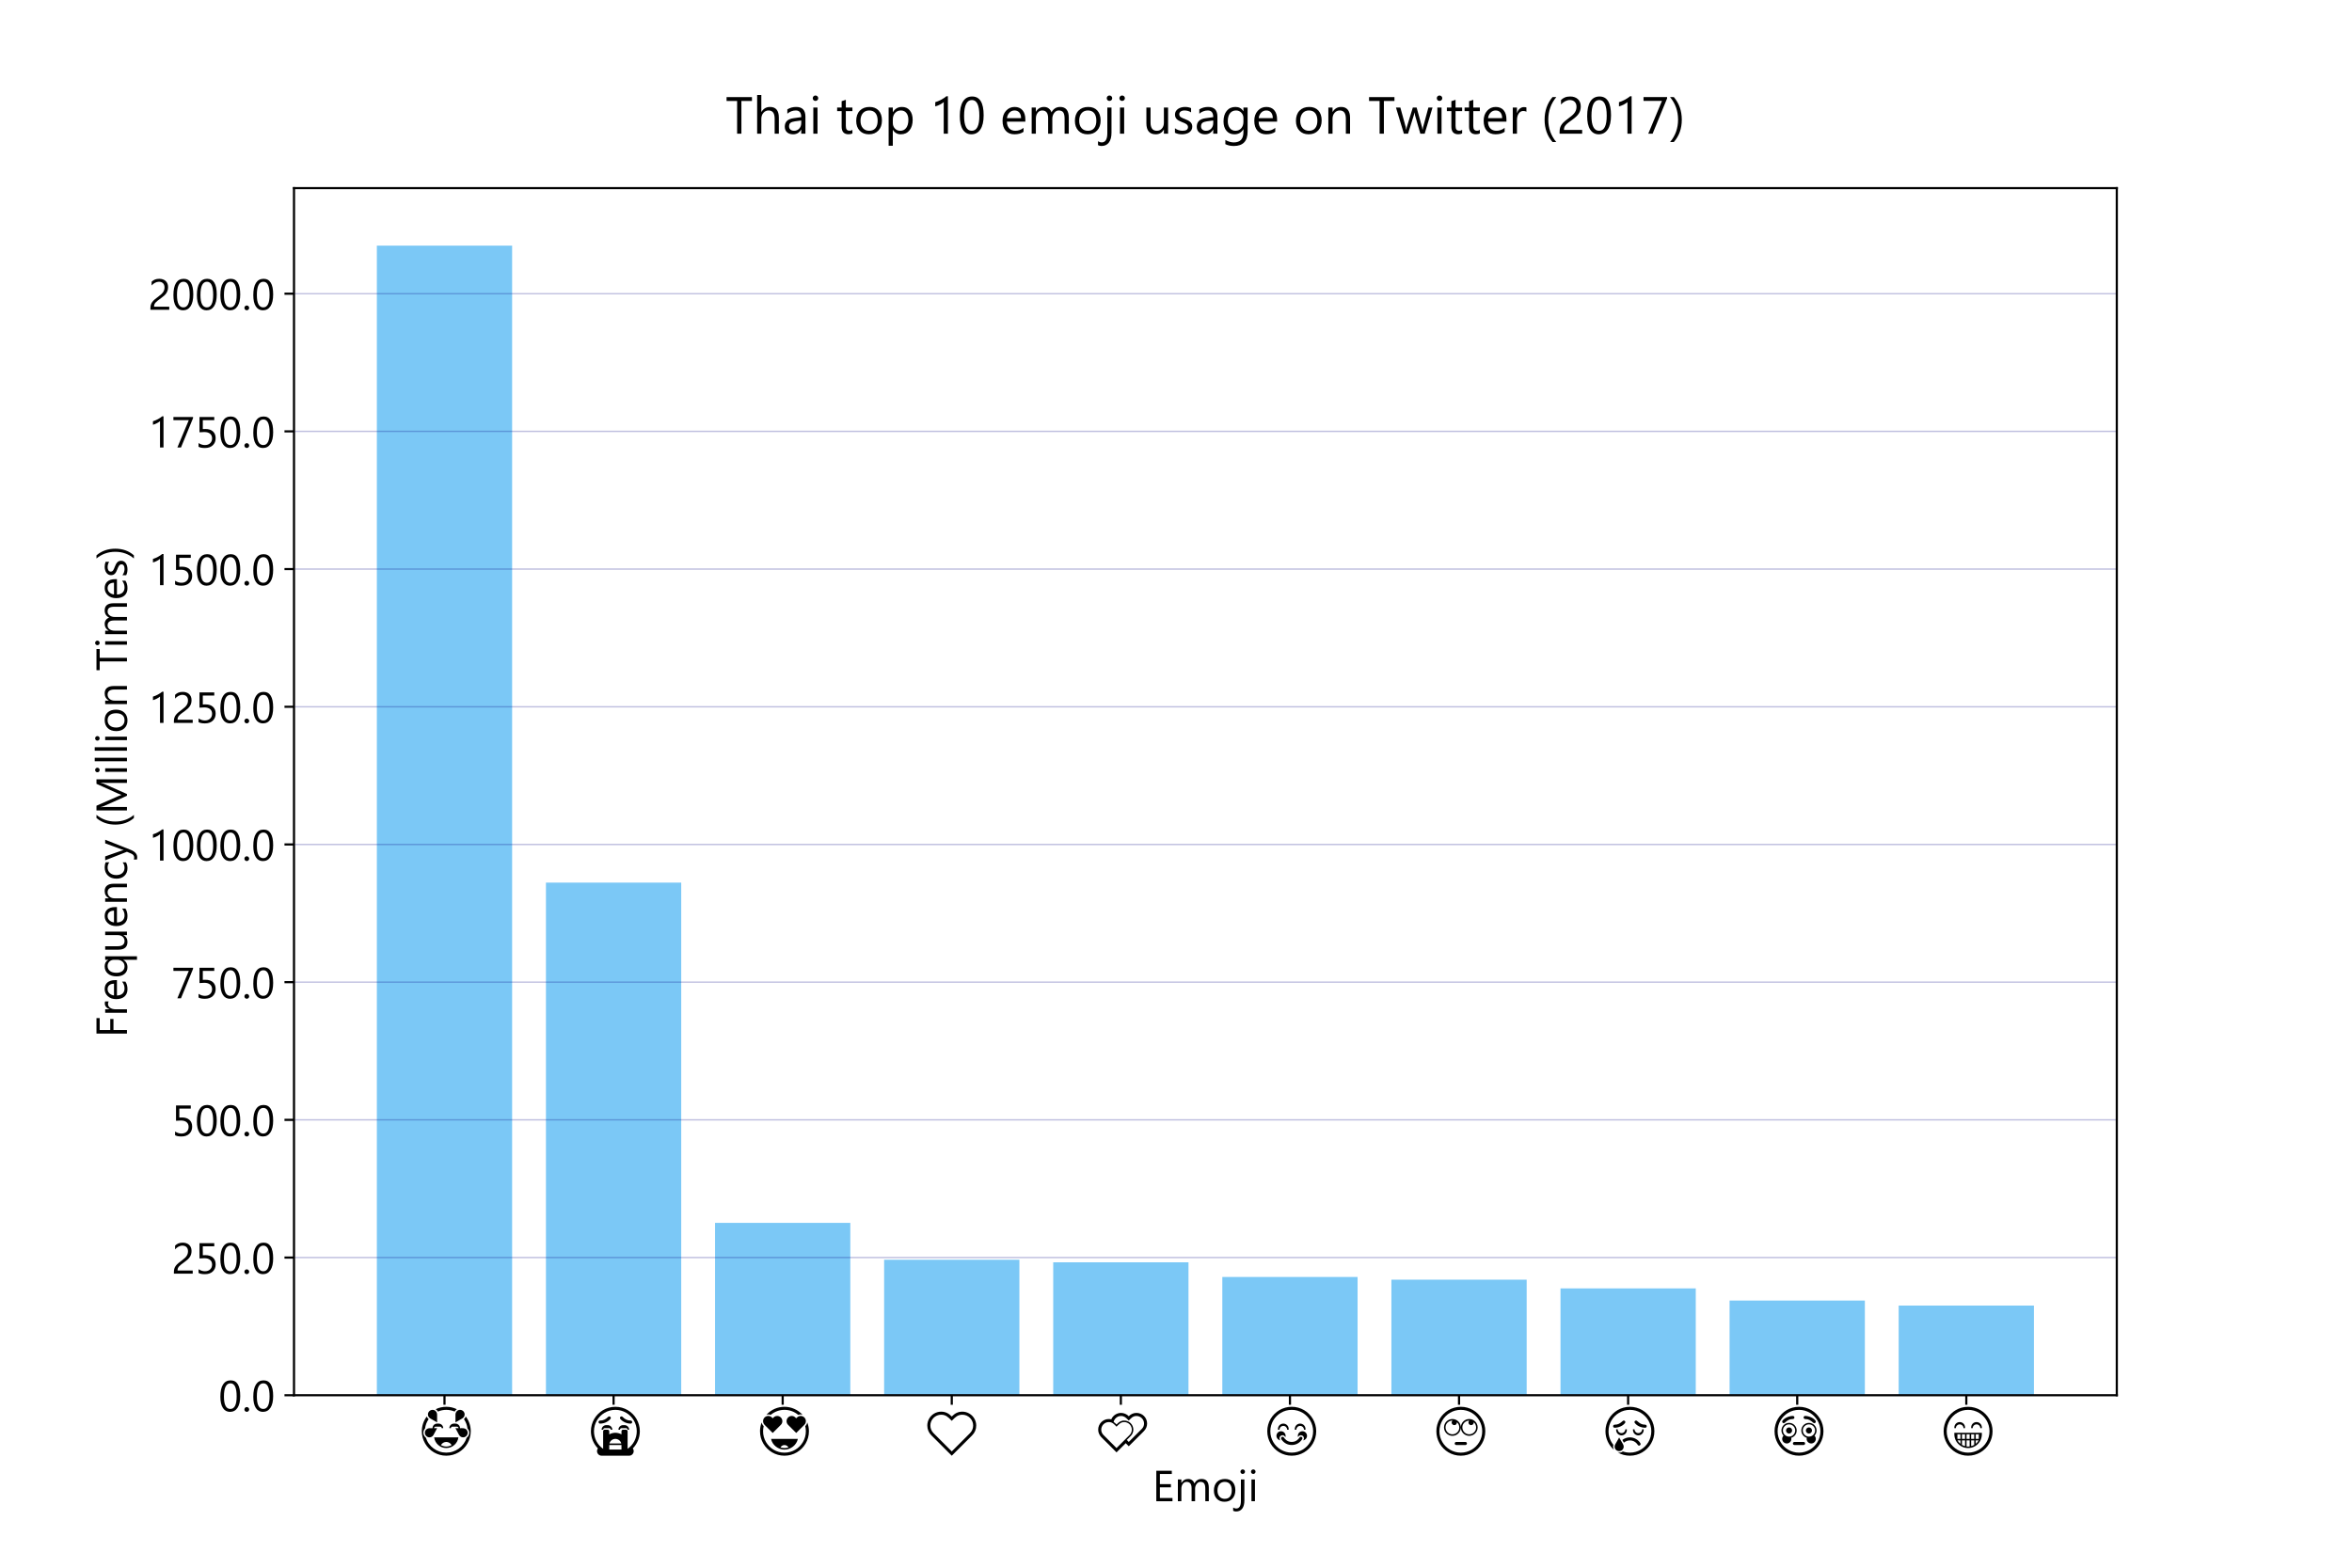 <?xml version="1.0" encoding="utf-8" standalone="no"?>
<!DOCTYPE svg PUBLIC "-//W3C//DTD SVG 1.1//EN"
  "http://www.w3.org/Graphics/SVG/1.1/DTD/svg11.dtd">
<!-- Created with matplotlib (http://matplotlib.org/) -->
<svg height="576pt" version="1.1" viewBox="0 0 864 576" width="864pt" xmlns="http://www.w3.org/2000/svg" xmlns:xlink="http://www.w3.org/1999/xlink">
 <defs>
  <style type="text/css">
*{stroke-linecap:butt;stroke-linejoin:round;}
  </style>
 </defs>
 <g id="figure_1">
  <g id="patch_1">
   <path d="M 0 576 
L 864 576 
L 864 0 
L 0 0 
z
" style="fill:#ffffff;"/>
  </g>
  <g id="axes_1">
   <g id="patch_2">
    <path d="M 108 512.64 
L 777.6 512.64 
L 777.6 69.12 
L 108 69.12 
z
" style="fill:#ffffff;"/>
   </g>
   <g id="patch_3">
    <path clip-path="url(#p9bccb85760)" d="M 138.436 512.64 
L 188.128 512.64 
L 188.128 90.24 
L 138.436 90.24 
z
" style="fill:#7bc8f6;"/>
   </g>
   <g id="patch_4">
    <path clip-path="url(#p9bccb85760)" d="M 200.551 512.64 
L 250.243 512.64 
L 250.243 324.289 
L 200.551 324.289 
z
" style="fill:#7bc8f6;"/>
   </g>
   <g id="patch_5">
    <path clip-path="url(#p9bccb85760)" d="M 262.666 512.64 
L 312.358 512.64 
L 312.358 449.298 
L 262.666 449.298 
z
" style="fill:#7bc8f6;"/>
   </g>
   <g id="patch_6">
    <path clip-path="url(#p9bccb85760)" d="M 324.781 512.64 
L 374.473 512.64 
L 374.473 462.859 
L 324.781 462.859 
z
" style="fill:#7bc8f6;"/>
   </g>
   <g id="patch_7">
    <path clip-path="url(#p9bccb85760)" d="M 386.896 512.64 
L 436.588 512.64 
L 436.588 463.806 
L 386.896 463.806 
z
" style="fill:#7bc8f6;"/>
   </g>
   <g id="patch_8">
    <path clip-path="url(#p9bccb85760)" d="M 449.012 512.64 
L 498.704 512.64 
L 498.704 469.177 
L 449.012 469.177 
z
" style="fill:#7bc8f6;"/>
   </g>
   <g id="patch_9">
    <path clip-path="url(#p9bccb85760)" d="M 511.127 512.64 
L 560.819 512.64 
L 560.819 470.183 
L 511.127 470.183 
z
" style="fill:#7bc8f6;"/>
   </g>
   <g id="patch_10">
    <path clip-path="url(#p9bccb85760)" d="M 573.242 512.64 
L 622.934 512.64 
L 622.934 473.389 
L 573.242 473.389 
z
" style="fill:#7bc8f6;"/>
   </g>
   <g id="patch_11">
    <path clip-path="url(#p9bccb85760)" d="M 635.357 512.64 
L 685.049 512.64 
L 685.049 477.852 
L 635.357 477.852 
z
" style="fill:#7bc8f6;"/>
   </g>
   <g id="patch_12">
    <path clip-path="url(#p9bccb85760)" d="M 697.472 512.64 
L 747.164 512.64 
L 747.164 479.695 
L 697.472 479.695 
z
" style="fill:#7bc8f6;"/>
   </g>
   <g id="matplotlib.axis_1">
    <g id="xtick_1">
     <g id="line2d_1">
      <defs>
       <path d="M 0 0 
L 0 3.5 
" id="me42133059b" style="stroke:#000000;stroke-width:0.8;"/>
      </defs>
      <g>
       <use style="stroke:#000000;stroke-width:0.8;" x="163.282" xlink:href="#me42133059b" y="512.64"/>
      </g>
     </g>
     <g id="text_1">
      <!-- 😂 -->
      <defs>
       <path d="M 49.422 80.328 
Q 48.531 81.984 47.234 83.344 
Q 45.953 84.719 44.344 85.688 
Q 50.047 88.484 56.172 89.875 
Q 62.312 91.266 68.656 91.266 
Q 75 91.266 81.125 89.875 
Q 87.25 88.484 92.969 85.688 
Q 91.359 84.719 90.062 83.344 
Q 88.766 81.984 87.891 80.328 
Q 83.297 82.281 78.469 83.25 
Q 73.641 84.234 68.656 84.234 
Q 63.672 84.234 58.828 83.25 
Q 54 82.281 49.422 80.328 
z
M 113.422 68.953 
Q 119 61.578 121.906 52.953 
Q 124.812 44.344 124.812 35.109 
Q 124.812 27.344 122.797 20.188 
Q 120.797 13.031 117.141 6.781 
Q 113.484 0.531 108.344 -4.594 
Q 103.219 -9.719 96.969 -13.375 
Q 90.719 -17.047 83.547 -19.047 
Q 76.375 -21.047 68.656 -21.047 
Q 60.891 -21.047 53.734 -19.047 
Q 46.578 -17.047 40.328 -13.375 
Q 34.078 -9.719 28.953 -4.594 
Q 23.828 0.531 20.156 6.781 
Q 16.5 13.031 14.5 20.203 
Q 12.5 27.391 12.5 35.109 
Q 12.5 44.344 15.406 52.953 
Q 18.312 61.578 23.875 68.953 
Q 24.562 67.188 25.656 65.672 
Q 26.766 64.156 28.172 62.938 
Q 24.812 58.062 22.703 52.609 
Q 20.609 47.172 19.922 41.312 
Q 18.062 39.406 17.031 36.906 
Q 16.016 34.422 16.016 31.734 
Q 16.016 28.375 17.578 25.312 
Q 19.141 22.266 21.828 20.266 
Q 24.219 12.594 28.828 6.297 
Q 33.453 0 39.625 -4.516 
Q 45.797 -9.031 53.219 -11.516 
Q 60.641 -14.016 68.656 -14.016 
Q 76.656 -14.016 84.078 -11.516 
Q 91.5 -9.031 97.672 -4.516 
Q 103.859 0 108.438 6.297 
Q 113.031 12.594 115.484 20.266 
Q 118.109 22.219 119.703 25.234 
Q 121.297 28.266 121.297 31.594 
Q 121.297 37.203 117.391 41.266 
Q 116.656 47.125 114.578 52.594 
Q 112.5 58.062 109.188 62.938 
Q 110.594 64.109 111.688 65.641 
Q 112.797 67.188 113.422 68.953 
z
M 89.75 73.297 
Q 89.75 75.484 90.5 77.453 
Q 91.266 79.438 92.656 80.953 
Q 94.047 82.469 95.922 83.344 
Q 97.797 84.234 100.094 84.234 
Q 102.25 84.234 104.203 83.422 
Q 106.156 82.625 107.609 81.203 
Q 109.078 79.781 109.938 77.875 
Q 110.797 75.984 110.797 73.781 
Q 110.797 70.656 109.297 68.312 
Q 107.812 65.969 105.172 64.406 
Q 101.375 62.062 97.469 59.938 
Q 93.562 57.812 89.75 55.469 
z
M 117.781 31.688 
Q 117.781 29.547 116.938 27.609 
Q 116.109 25.688 114.688 24.234 
Q 113.281 22.797 111.375 21.938 
Q 109.469 21.094 107.328 21.094 
Q 104.25 21.094 101.875 22.578 
Q 99.516 24.078 97.953 26.656 
Q 97.359 27.641 96.875 28.641 
Q 96.391 29.641 95.844 30.609 
Q 94.281 33.547 92.797 36.406 
Q 91.312 39.266 89.703 42.141 
L 96.734 42.141 
Q 96.734 43.656 95.781 44.5 
Q 94.828 45.359 93.406 45.609 
Q 93.016 45.703 92.641 45.703 
Q 92.281 45.703 91.891 45.703 
Q 91.312 45.703 90.719 45.672 
Q 90.141 45.656 89.547 45.656 
L 82.672 45.656 
Q 81.25 45.656 80.219 44.609 
Q 79.203 43.562 79.203 42.141 
L 75.688 42.141 
Q 75.688 44.344 76.516 46.234 
Q 77.344 48.141 78.75 49.562 
Q 80.172 50.984 82.078 51.812 
Q 83.984 52.641 86.188 52.641 
L 89.703 52.641 
Q 91.891 52.641 93.812 51.812 
Q 95.75 50.984 97.156 49.531 
Q 98.578 48.094 99.406 46.188 
Q 100.25 44.281 100.25 42.094 
Q 101.375 42.094 102.469 42.109 
Q 103.562 42.141 104.688 42.141 
Q 106.453 42.141 108.109 41.969 
Q 109.766 41.797 111.281 41.25 
Q 112.797 40.719 114.078 39.672 
Q 115.375 38.625 116.406 36.812 
Q 117.781 34.375 117.781 31.688 
z
M 47.609 55.469 
Q 45.75 56.453 43.938 57.547 
Q 42.141 58.641 40.281 59.719 
Q 38.234 60.891 36.203 62.031 
Q 34.188 63.188 32.125 64.406 
Q 29.5 66.016 28.031 68.328 
Q 26.562 70.656 26.562 73.828 
Q 26.562 75.984 27.406 77.875 
Q 28.266 79.781 29.734 81.203 
Q 31.203 82.625 33.125 83.422 
Q 35.062 84.234 37.203 84.234 
Q 39.5 84.234 41.406 83.344 
Q 43.312 82.469 44.672 80.953 
Q 46.047 79.438 46.797 77.453 
Q 47.562 75.484 47.562 73.297 
Q 47.562 68.797 47.578 64.375 
Q 47.609 59.969 47.609 55.469 
z
M 19.484 31.734 
Q 19.484 33.984 20.391 35.891 
Q 21.297 37.797 22.781 39.188 
Q 24.266 40.578 26.266 41.328 
Q 28.266 42.094 30.469 42.094 
L 37.062 42.094 
Q 37.062 44.281 37.891 46.203 
Q 38.719 48.141 40.125 49.562 
Q 41.547 50.984 43.469 51.812 
Q 45.406 52.641 47.609 52.641 
L 51.125 52.641 
Q 53.328 52.641 55.219 51.812 
Q 57.125 50.984 58.547 49.562 
Q 59.969 48.141 60.797 46.234 
Q 61.625 44.344 61.625 42.141 
L 58.109 42.141 
Q 58.109 43.562 57.047 44.609 
Q 56 45.656 54.594 45.656 
L 44.094 45.656 
Q 42.672 45.656 41.625 44.609 
Q 40.578 43.562 40.578 42.141 
L 47.609 42.141 
L 39.359 26.656 
Q 37.984 24.125 35.422 22.578 
Q 32.859 21.047 29.984 21.047 
Q 27.828 21.047 25.891 21.922 
Q 23.969 22.797 22.547 24.266 
Q 21.141 25.734 20.312 27.656 
Q 19.484 29.594 19.484 31.734 
z
M 96.484 21.047 
Q 95.797 15.766 93.328 11.297 
Q 90.875 6.844 87.141 3.547 
Q 83.406 0.25 78.641 -1.609 
Q 73.875 -3.469 68.609 -3.469 
Q 63.328 -3.469 58.562 -1.609 
Q 53.812 0.25 50.094 3.547 
Q 46.391 6.844 43.938 11.328 
Q 41.5 15.828 40.828 21.047 
z
M 56.344 3.328 
Q 59.125 1.703 62.281 0.844 
Q 65.438 0 68.656 0 
Q 71.875 0 75 0.844 
Q 78.125 1.703 80.906 3.328 
Q 79.984 4.984 78.656 6.328 
Q 77.344 7.672 75.75 8.594 
Q 74.172 9.516 72.359 10.031 
Q 70.562 10.547 68.656 10.547 
Q 66.75 10.547 64.938 10.031 
Q 63.141 9.516 61.516 8.594 
Q 59.906 7.672 58.594 6.328 
Q 57.281 4.984 56.344 3.328 
z
" id="SegoeUIEmoji-1f602"/>
      </defs>
      <g transform="translate(152.955 531.485)scale(0.16 -0.16)">
       <use xlink:href="#SegoeUIEmoji-1f602"/>
      </g>
     </g>
    </g>
    <g id="xtick_2">
     <g id="line2d_2">
      <g>
       <use style="stroke:#000000;stroke-width:0.8;" x="225.397" xlink:href="#me42133059b" y="512.64"/>
      </g>
     </g>
     <g id="text_2">
      <!-- 😭 -->
      <defs>
       <path d="M 124.812 35.109 
Q 124.812 29.594 123.734 24.219 
Q 122.656 18.844 120.609 13.844 
Q 118.562 8.844 115.547 4.266 
Q 112.547 -0.297 108.688 -4.25 
Q 109.719 -5.609 110.234 -7.203 
Q 110.75 -8.797 110.75 -10.5 
Q 110.75 -12.703 109.906 -14.594 
Q 109.078 -16.5 107.656 -17.938 
Q 106.25 -19.391 104.344 -20.219 
Q 102.438 -21.047 100.25 -21.047 
L 37.062 -21.047 
Q 34.859 -21.047 32.953 -20.219 
Q 31.062 -19.391 29.609 -17.938 
Q 28.172 -16.5 27.344 -14.594 
Q 26.516 -12.703 26.516 -10.5 
Q 26.516 -7.031 28.609 -4.25 
Q 24.75 -0.344 21.75 4.25 
Q 18.75 8.844 16.703 13.844 
Q 14.656 18.844 13.578 24.219 
Q 12.5 29.594 12.5 35.109 
Q 12.5 42.828 14.5 50 
Q 16.5 57.172 20.156 63.422 
Q 23.828 69.672 28.953 74.797 
Q 34.078 79.938 40.328 83.594 
Q 46.578 87.25 53.734 89.25 
Q 60.891 91.266 68.656 91.266 
Q 76.375 91.266 83.547 89.25 
Q 90.719 87.25 96.969 83.594 
Q 103.219 79.938 108.344 74.797 
Q 113.484 69.672 117.141 63.422 
Q 120.797 57.172 122.797 50 
Q 124.812 42.828 124.812 35.109 
z
M 54.594 3.516 
L 54.594 -6.984 
L 82.672 -6.984 
L 82.672 3.516 
z
M 55.031 7.031 
L 82.234 7.031 
Q 81.641 9.375 80.344 11.297 
Q 79.047 13.234 77.234 14.625 
Q 75.438 16.016 73.234 16.797 
Q 71.047 17.578 68.656 17.578 
Q 66.266 17.578 64.062 16.797 
Q 61.859 16.016 60.047 14.625 
Q 58.25 13.234 56.922 11.297 
Q 55.609 9.375 55.031 7.031 
z
M 96.734 -5.219 
Q 101.703 -1.766 105.609 2.703 
Q 109.516 7.172 112.219 12.344 
Q 114.938 17.531 116.359 23.281 
Q 117.781 29.047 117.781 35.109 
Q 117.781 41.891 116.016 48.156 
Q 114.266 54.438 111.062 59.906 
Q 107.859 65.375 103.391 69.844 
Q 98.922 74.312 93.453 77.516 
Q 87.984 80.719 81.703 82.469 
Q 75.438 84.234 68.656 84.234 
Q 61.859 84.234 55.578 82.469 
Q 49.312 80.719 43.844 77.516 
Q 38.375 74.312 33.906 69.844 
Q 29.438 65.375 26.234 59.906 
Q 23.047 54.438 21.281 48.156 
Q 19.531 41.891 19.531 35.109 
Q 19.531 29.047 20.938 23.281 
Q 22.359 17.531 25.062 12.344 
Q 27.781 7.172 31.688 2.703 
Q 35.594 -1.766 40.578 -5.219 
L 40.578 35.109 
Q 40.578 36.578 41.594 37.594 
Q 42.625 38.625 44.094 38.625 
L 47.953 38.625 
Q 50.203 38.625 51.516 38.469 
Q 52.828 38.328 53.516 37.734 
Q 54.203 37.156 54.391 36 
Q 54.594 34.859 54.594 32.812 
L 54.594 27.828 
Q 57.812 29.688 61.375 30.641 
Q 64.938 31.594 68.656 31.594 
Q 72.312 31.594 75.875 30.641 
Q 79.438 29.688 82.672 27.828 
L 82.672 35.109 
Q 82.672 36.531 83.719 37.578 
Q 84.766 38.625 86.188 38.625 
L 93.219 38.625 
Q 94.672 38.625 95.703 37.594 
Q 96.734 36.578 96.734 35.109 
z
M 58.156 65.672 
Q 58.156 64.406 57.234 63.328 
Q 55.078 60.797 52.344 58.781 
Q 49.609 56.781 46.531 55.406 
Q 43.453 54.047 40.125 53.344 
Q 36.812 52.641 33.547 52.641 
Q 32.125 52.641 31.078 53.688 
Q 30.031 54.734 30.031 56.156 
Q 30.031 57.625 31.047 58.641 
Q 32.078 59.672 33.547 59.672 
Q 39.156 59.672 43.672 61.844 
Q 48.188 64.016 52 67.969 
Q 53.125 69.188 54.641 69.188 
Q 56.062 69.188 57.109 68.141 
Q 58.156 67.094 58.156 65.672 
z
M 82.719 69.188 
Q 84.125 69.188 85.297 68.016 
Q 89.203 64.016 93.625 61.844 
Q 98.047 59.672 103.766 59.672 
Q 105.172 59.672 106.219 58.609 
Q 107.281 57.562 107.281 56.156 
Q 107.281 54.734 106.219 53.688 
Q 105.172 52.641 103.766 52.641 
Q 100.484 52.641 97.156 53.344 
Q 93.844 54.047 90.766 55.406 
Q 87.703 56.781 84.938 58.781 
Q 82.172 60.797 80.078 63.328 
Q 79.156 64.406 79.156 65.672 
Q 79.156 67.141 80.203 68.156 
Q 81.25 69.188 82.719 69.188 
z
M 89.703 49.125 
Q 91.891 49.125 93.797 48.297 
Q 95.703 47.469 97.141 46.047 
Q 98.578 44.625 99.406 42.719 
Q 100.25 40.828 100.25 38.625 
L 96.734 38.625 
Q 96.734 40.094 95.703 41.109 
Q 94.672 42.141 93.219 42.141 
L 82.672 42.141 
Q 81.203 42.141 80.203 41.094 
Q 79.203 40.047 79.203 38.625 
L 75.688 38.625 
Q 75.688 40.828 76.516 42.719 
Q 77.344 44.625 78.75 46.047 
Q 80.172 47.469 82.078 48.297 
Q 83.984 49.125 86.188 49.125 
z
M 51.125 49.125 
Q 53.328 49.125 55.219 48.297 
Q 57.125 47.469 58.547 46.047 
Q 59.969 44.625 60.797 42.719 
Q 61.625 40.828 61.625 38.625 
L 58.109 38.625 
Q 58.109 40.094 57.078 41.109 
Q 56.062 42.141 54.594 42.141 
L 44.094 42.141 
Q 42.625 42.141 41.594 41.109 
Q 40.578 40.094 40.578 38.625 
L 37.062 38.625 
Q 37.062 40.828 37.891 42.719 
Q 38.719 44.625 40.156 46.047 
Q 41.609 47.469 43.5 48.297 
Q 45.406 49.125 47.609 49.125 
z
" id="SegoeUIEmoji-1f62d"/>
      </defs>
      <g transform="translate(215.07 531.485)scale(0.16 -0.16)">
       <use xlink:href="#SegoeUIEmoji-1f62d"/>
      </g>
     </g>
    </g>
    <g id="xtick_3">
     <g id="line2d_3">
      <g>
       <use style="stroke:#000000;stroke-width:0.8;" x="287.512" xlink:href="#me42133059b" y="512.64"/>
      </g>
     </g>
     <g id="text_3">
      <!-- 😍 -->
      <defs>
       <path d="M 121.047 55.375 
Q 122.906 50.484 123.859 45.406 
Q 124.812 40.328 124.812 35.109 
Q 124.812 27.344 122.797 20.156 
Q 120.797 12.984 117.141 6.75 
Q 113.484 0.531 108.344 -4.594 
Q 103.219 -9.719 96.984 -13.375 
Q 90.766 -17.047 83.594 -19.047 
Q 76.422 -21.047 68.656 -21.047 
Q 60.891 -21.047 53.703 -19.047 
Q 46.531 -17.047 40.297 -13.375 
Q 34.078 -9.719 28.953 -4.594 
Q 23.828 0.531 20.156 6.75 
Q 16.5 12.984 14.5 20.156 
Q 12.5 27.344 12.5 35.109 
Q 12.5 40.328 13.453 45.406 
Q 14.406 50.484 16.266 55.375 
Q 16.75 52.938 17.922 50.75 
Q 19.094 48.578 20.953 46.922 
Q 19.531 41.016 19.531 35.109 
Q 19.531 28.328 21.281 22.047 
Q 23.047 15.766 26.234 10.297 
Q 29.438 4.828 33.906 0.328 
Q 38.375 -4.156 43.844 -7.344 
Q 49.312 -10.547 55.578 -12.297 
Q 61.859 -14.062 68.656 -14.062 
Q 75.438 -14.062 81.703 -12.297 
Q 87.984 -10.547 93.453 -7.344 
Q 98.922 -4.156 103.391 0.328 
Q 107.859 4.828 111.062 10.297 
Q 114.266 15.766 116.016 22.047 
Q 117.781 28.328 117.781 35.109 
Q 117.781 41.016 116.359 46.922 
Q 118.219 48.578 119.391 50.75 
Q 120.562 52.938 121.047 55.375 
z
M 95.609 64.891 
Q 96.781 66.062 97.875 67.031 
Q 98.969 68.016 100.172 68.719 
Q 101.375 69.438 102.766 69.828 
Q 104.156 70.219 105.859 70.219 
Q 108.344 70.219 110.516 69.266 
Q 112.703 68.312 114.312 66.703 
Q 115.922 65.094 116.875 62.922 
Q 117.828 60.75 117.828 58.25 
Q 117.828 55.859 116.922 53.688 
Q 116.016 51.516 114.312 49.812 
L 95.609 31.156 
L 76.953 49.812 
Q 75.25 51.516 74.359 53.703 
Q 73.484 55.906 73.484 58.25 
Q 73.484 60.75 74.406 62.922 
Q 75.344 65.094 76.953 66.703 
Q 78.562 68.312 80.734 69.266 
Q 82.906 70.219 85.406 70.219 
Q 87.156 70.219 88.516 69.828 
Q 89.891 69.438 91.078 68.719 
Q 92.281 68.016 93.359 67.031 
Q 94.438 66.062 95.609 64.891 
z
M 19.531 58.25 
Q 19.531 60.75 20.453 62.922 
Q 21.391 65.094 23 66.703 
Q 24.609 68.312 26.781 69.266 
Q 28.953 70.219 31.453 70.219 
Q 33.203 70.219 34.562 69.828 
Q 35.938 69.438 37.125 68.719 
Q 38.328 68.016 39.406 67.031 
Q 40.484 66.062 41.656 64.891 
Q 42.828 66.062 43.891 67.031 
Q 44.969 68.016 46.188 68.719 
Q 47.406 69.438 48.766 69.828 
Q 50.141 70.219 51.906 70.219 
Q 54.391 70.219 56.562 69.266 
Q 58.734 68.312 60.344 66.703 
Q 61.969 65.094 62.891 62.922 
Q 63.812 60.75 63.812 58.25 
Q 63.812 55.812 62.938 53.656 
Q 62.062 51.516 60.359 49.812 
L 41.656 31.156 
L 23 49.812 
Q 21.344 51.469 20.438 53.688 
Q 19.531 55.906 19.531 58.25 
z
M 68.656 -7.031 
Q 63.281 -7.031 58.203 -5.203 
Q 53.125 -3.375 48.969 -0.094 
Q 44.828 3.172 41.891 7.656 
Q 38.969 12.156 37.891 17.531 
L 99.422 17.531 
Q 98.297 12.203 95.359 7.688 
Q 92.438 3.172 88.312 -0.094 
Q 84.188 -3.375 79.125 -5.203 
Q 74.078 -7.031 68.656 -7.031 
z
M 37.016 72.656 
Q 34.422 73.734 31.453 73.734 
Q 29.344 73.734 27.391 73.141 
Q 31.391 77.484 36.125 80.859 
Q 40.875 84.234 46.141 86.547 
Q 51.422 88.875 57.078 90.062 
Q 62.75 91.266 68.656 91.266 
Q 74.562 91.266 80.25 90.031 
Q 85.938 88.812 91.203 86.5 
Q 96.484 84.188 101.219 80.812 
Q 105.953 77.438 109.969 73.141 
Q 107.953 73.734 105.859 73.734 
Q 102.875 73.734 100.297 72.656 
Q 93.562 78.266 85.5 81.25 
Q 77.438 84.234 68.656 84.234 
Q 59.859 84.234 51.797 81.25 
Q 43.75 78.266 37.016 72.656 
z
M 68.656 3.375 
Q 65.719 3.375 63.328 1.922 
Q 60.938 0.484 59.516 -2 
Q 61.719 -2.734 64.016 -3.125 
Q 66.312 -3.516 68.656 -3.516 
Q 71 -3.516 73.297 -3.125 
Q 75.594 -2.734 77.781 -2 
Q 76.375 0.484 73.969 1.922 
Q 71.578 3.375 68.656 3.375 
z
" id="SegoeUIEmoji-1f60d"/>
      </defs>
      <g transform="translate(277.185 531.485)scale(0.16 -0.16)">
       <use xlink:href="#SegoeUIEmoji-1f60d"/>
      </g>
     </g>
    </g>
    <g id="xtick_4">
     <g id="line2d_4">
      <g>
       <use style="stroke:#000000;stroke-width:0.8;" x="349.627" xlink:href="#me42133059b" y="512.64"/>
      </g>
     </g>
     <g id="text_4">
      <!-- ❤ -->
      <defs>
       <path d="M 92.969 84.234 
Q 97.359 84.234 101.406 83.078 
Q 105.469 81.938 109 79.859 
Q 112.547 77.781 115.453 74.875 
Q 118.359 71.969 120.438 68.422 
Q 122.516 64.891 123.656 60.828 
Q 124.812 56.781 124.812 52.391 
Q 124.812 45.906 122.438 40.188 
Q 120.062 34.469 115.484 29.891 
L 68.656 -16.938 
L 21.828 29.891 
Q 17.234 34.469 14.859 40.188 
Q 12.5 45.906 12.5 52.391 
Q 12.5 56.781 13.641 60.859 
Q 14.797 64.938 16.844 68.453 
Q 18.891 71.969 21.812 74.891 
Q 24.75 77.828 28.266 79.875 
Q 31.781 81.938 35.859 83.078 
Q 39.938 84.234 44.344 84.234 
Q 48.094 84.234 51.406 83.469 
Q 54.734 82.719 57.688 81.297 
Q 60.641 79.891 63.344 77.812 
Q 66.062 75.734 68.656 73.094 
Q 71.234 75.734 73.938 77.812 
Q 76.656 79.891 79.609 81.328 
Q 82.562 82.766 85.875 83.5 
Q 89.203 84.234 92.969 84.234 
z
M 68.656 -7.031 
L 110.5 34.859 
Q 114.016 38.375 115.891 42.891 
Q 117.781 47.406 117.781 52.391 
Q 117.781 57.516 115.828 62.031 
Q 113.875 66.547 110.5 69.922 
Q 107.125 73.297 102.609 75.25 
Q 98.094 77.203 92.969 77.203 
Q 88.969 77.203 85.844 76.219 
Q 82.719 75.25 80.078 73.562 
Q 77.438 71.875 75.062 69.594 
Q 72.703 67.328 70.219 64.797 
L 68.656 63.188 
L 67.234 64.656 
Q 64.75 67.234 62.359 69.5 
Q 59.969 71.781 57.297 73.484 
Q 54.641 75.203 51.484 76.203 
Q 48.344 77.203 44.344 77.203 
Q 39.203 77.203 34.688 75.25 
Q 30.172 73.297 26.797 69.922 
Q 23.438 66.547 21.484 62.031 
Q 19.531 57.516 19.531 52.391 
Q 19.531 47.406 21.406 42.891 
Q 23.297 38.375 26.812 34.859 
z
" id="SegoeUIEmoji-2764"/>
      </defs>
      <g transform="translate(338.642 532.148)scale(0.16 -0.16)">
       <use xlink:href="#SegoeUIEmoji-2764"/>
      </g>
     </g>
    </g>
    <g id="xtick_5">
     <g id="line2d_5">
      <g>
       <use style="stroke:#000000;stroke-width:0.8;" x="411.742" xlink:href="#me42133059b" y="512.64"/>
      </g>
     </g>
     <g id="text_5">
      <!-- 💕 -->
      <defs>
       <path d="M 100.391 77.203 
Q 105.422 77.203 109.891 75.297 
Q 114.359 73.391 117.656 70.094 
Q 120.953 66.797 122.875 62.344 
Q 124.812 57.906 124.812 52.828 
Q 124.812 47.797 122.969 43.531 
Q 121.141 39.266 117.672 35.594 
Q 114.844 32.562 111.891 29.688 
Q 108.938 26.812 106 23.875 
Q 100.141 18.016 94.359 12.203 
Q 88.578 6.391 82.672 0.641 
L 75.688 7.625 
L 54.594 -13.422 
Q 48.828 -7.516 43.016 -1.734 
Q 37.203 4.047 31.344 9.906 
Q 28.422 12.844 25.469 15.672 
Q 22.516 18.5 19.625 21.531 
Q 16.219 25.141 14.359 29.438 
Q 12.5 33.734 12.5 38.766 
Q 12.5 43.797 14.406 48.234 
Q 16.312 52.688 19.609 55.984 
Q 22.906 59.281 27.312 61.203 
Q 31.734 63.141 36.766 63.141 
Q 39.594 63.141 42.578 62.453 
Q 43.953 65.828 46.266 68.531 
Q 48.578 71.234 51.531 73.156 
Q 54.5 75.094 57.906 76.141 
Q 61.328 77.203 64.938 77.203 
Q 67.328 77.203 69.797 76.688 
Q 72.266 76.172 74.578 75.188 
Q 76.906 74.219 78.984 72.797 
Q 81.062 71.391 82.672 69.578 
Q 86.328 73.25 90.75 75.219 
Q 95.172 77.203 100.391 77.203 
z
M 36.859 56.156 
Q 33.25 56.156 30.094 54.781 
Q 26.953 53.422 24.609 51.047 
Q 22.266 48.688 20.891 45.5 
Q 19.531 42.328 19.531 38.766 
Q 19.531 35.25 20.828 32.125 
Q 22.125 29 24.609 26.516 
L 54.594 -3.516 
L 84.625 26.516 
Q 87.109 29 88.406 32.125 
Q 89.703 35.25 89.703 38.766 
Q 89.703 42.391 88.328 45.562 
Q 86.969 48.734 84.625 51.078 
Q 82.281 53.422 79.094 54.781 
Q 75.922 56.156 72.312 56.156 
Q 69.141 56.156 66.75 55.266 
Q 64.359 54.391 62.359 52.922 
Q 60.359 51.469 58.5 49.562 
Q 56.641 47.656 54.594 45.656 
Q 52.547 47.703 50.703 49.609 
Q 48.875 51.516 46.875 52.969 
Q 44.875 54.438 42.484 55.297 
Q 40.094 56.156 36.859 56.156 
z
M 78.172 15.094 
L 82.672 10.547 
L 112.703 40.531 
Q 115.188 43.016 116.484 46.156 
Q 117.781 49.312 117.781 52.828 
Q 117.781 56.391 116.406 59.562 
Q 115.047 62.75 112.703 65.094 
Q 110.359 67.438 107.172 68.797 
Q 104 70.172 100.438 70.172 
Q 97.266 70.172 94.844 69.281 
Q 92.438 68.406 90.406 66.969 
Q 88.375 65.531 86.547 63.625 
Q 84.719 61.719 82.672 59.672 
L 81.203 61.188 
Q 79.438 62.984 77.734 64.625 
Q 76.031 66.266 74.125 67.5 
Q 72.219 68.75 69.969 69.453 
Q 67.719 70.172 64.844 70.172 
Q 61.031 70.172 57.828 68.672 
Q 54.641 67.188 52.094 64.406 
Q 51.469 63.719 50.75 62.734 
Q 50.047 61.766 49.453 60.672 
Q 48.875 59.578 48.453 58.453 
Q 48.047 57.328 48 56.453 
Q 49.906 55.328 51.469 53.734 
Q 53.031 52.156 54.594 50.594 
Q 56.594 52.641 58.469 54.312 
Q 60.359 56 62.422 57.172 
Q 64.5 58.344 66.891 59 
Q 69.281 59.672 72.312 59.672 
Q 76.656 59.672 80.469 58.031 
Q 84.281 56.391 87.109 53.562 
Q 89.938 50.734 91.578 46.922 
Q 93.219 43.109 93.219 38.766 
Q 93.219 34.578 91.625 30.766 
Q 90.047 26.953 87.109 24.031 
z
" id="SegoeUIEmoji-1f495"/>
      </defs>
      <g transform="translate(401.415 531.485)scale(0.16 -0.16)">
       <use xlink:href="#SegoeUIEmoji-1f495"/>
      </g>
     </g>
    </g>
    <g id="xtick_6">
     <g id="line2d_6">
      <g>
       <use style="stroke:#000000;stroke-width:0.8;" x="473.858" xlink:href="#me42133059b" y="512.64"/>
      </g>
     </g>
     <g id="text_6">
      <!-- 😊 -->
      <defs>
       <path d="M 87.938 47.406 
Q 86.078 47.406 84.484 46.719 
Q 82.906 46.047 81.734 44.844 
Q 80.562 43.656 79.875 42.047 
Q 79.203 40.438 79.203 38.625 
L 75.688 38.625 
L 75.688 40.375 
Q 75.688 42.922 76.641 45.156 
Q 77.594 47.406 79.25 49.062 
Q 80.906 50.734 83.125 51.688 
Q 85.359 52.641 87.938 52.641 
Q 90.484 52.641 92.719 51.688 
Q 94.969 50.734 96.625 49.062 
Q 98.297 47.406 99.266 45.156 
Q 100.25 42.922 100.25 40.375 
L 100.25 38.625 
L 96.734 38.625 
Q 96.734 40.438 96.047 42.047 
Q 95.359 43.656 94.156 44.844 
Q 92.969 46.047 91.359 46.719 
Q 89.75 47.406 87.938 47.406 
z
M 49.359 47.406 
Q 47.516 47.406 45.922 46.719 
Q 44.344 46.047 43.141 44.844 
Q 41.938 43.656 41.25 42.047 
Q 40.578 40.438 40.578 38.625 
L 37.062 38.625 
L 37.062 40.375 
Q 37.062 42.922 38.031 45.156 
Q 39.016 47.406 40.672 49.062 
Q 42.328 50.734 44.578 51.688 
Q 46.828 52.641 49.359 52.641 
Q 51.906 52.641 54.141 51.688 
Q 56.391 50.734 58.047 49.062 
Q 59.719 47.406 60.672 45.156 
Q 61.625 42.922 61.625 40.375 
L 61.625 38.625 
L 58.109 38.625 
Q 58.109 40.438 57.422 42.047 
Q 56.734 43.656 55.562 44.844 
Q 54.391 46.047 52.781 46.719 
Q 51.172 47.406 49.359 47.406 
z
M 54.203 21.625 
Q 52.938 23.484 51.484 24.734 
Q 50.047 25.984 47.609 25.984 
Q 46.625 25.984 45.719 25.703 
Q 44.828 25.438 44 24.953 
Q 42.391 23.969 41.484 22.406 
Q 40.578 20.844 40.578 19 
Q 40.578 17.672 41.062 16.5 
Q 41.547 15.328 42.281 14.203 
Q 40.438 14.5 38.812 15.453 
Q 37.203 16.406 36.031 17.797 
Q 34.859 19.188 34.203 20.922 
Q 33.547 22.656 33.547 24.562 
Q 33.547 26.766 34.375 28.656 
Q 35.203 30.562 36.641 32 
Q 38.094 33.453 39.984 34.281 
Q 41.891 35.109 44.094 35.109 
Q 46.297 35.109 48.188 34.281 
Q 50.094 33.453 51.516 32 
Q 52.938 30.562 53.766 28.656 
Q 54.594 26.766 54.594 24.562 
Q 54.594 23.828 54.516 23.062 
Q 54.438 22.312 54.203 21.625 
z
M 93.219 35.109 
Q 95.406 35.109 97.312 34.281 
Q 99.219 33.453 100.656 32 
Q 102.094 30.562 102.922 28.656 
Q 103.766 26.766 103.766 24.562 
Q 103.766 22.656 103.094 20.891 
Q 102.438 19.141 101.266 17.75 
Q 100.094 16.359 98.484 15.422 
Q 96.875 14.5 94.969 14.203 
Q 95.75 15.328 96.219 16.375 
Q 96.688 17.438 96.688 18.844 
Q 96.688 20.312 96.141 21.625 
Q 95.609 22.953 94.656 23.906 
Q 93.703 24.859 92.406 25.422 
Q 91.109 25.984 89.656 25.984 
Q 88.375 25.984 87.453 25.656 
Q 86.531 25.344 85.766 24.781 
Q 85.016 24.219 84.375 23.438 
Q 83.734 22.656 83.109 21.688 
Q 82.672 23.047 82.672 24.562 
Q 82.672 26.766 83.5 28.656 
Q 84.328 30.562 85.766 32 
Q 87.203 33.453 89.109 34.281 
Q 91.016 35.109 93.219 35.109 
z
M 89.656 22.469 
Q 91.156 22.469 92.156 21.453 
Q 93.172 20.453 93.172 18.953 
Q 93.172 18.359 92.922 17.719 
Q 92.672 17.094 92.297 16.484 
Q 91.938 15.875 91.516 15.312 
Q 91.109 14.75 90.766 14.312 
Q 86.672 9.125 80.953 6.312 
Q 75.25 3.516 68.656 3.516 
Q 62.016 3.516 56.344 6.312 
Q 50.688 9.125 46.531 14.312 
Q 46.188 14.75 45.75 15.312 
Q 45.312 15.875 44.938 16.484 
Q 44.578 17.094 44.328 17.719 
Q 44.094 18.359 44.094 18.953 
Q 44.094 20.359 45.141 21.406 
Q 46.188 22.469 47.609 22.469 
Q 48.641 22.469 49.312 22 
Q 50 21.531 50.594 20.75 
Q 51.219 19.922 51.781 19.141 
Q 52.344 18.359 53.031 17.578 
Q 59.234 10.547 68.656 10.547 
Q 77.938 10.547 84.234 17.578 
Q 84.906 18.359 85.469 19.141 
Q 86.031 19.922 86.672 20.75 
Q 87.25 21.531 87.938 22 
Q 88.625 22.469 89.656 22.469 
z
M 68.656 91.266 
Q 76.422 91.266 83.594 89.25 
Q 90.766 87.25 96.984 83.594 
Q 103.219 79.938 108.344 74.797 
Q 113.484 69.672 117.141 63.453 
Q 120.797 57.234 122.797 50.047 
Q 124.812 42.875 124.812 35.109 
Q 124.812 27.344 122.797 20.156 
Q 120.797 12.984 117.141 6.75 
Q 113.484 0.531 108.344 -4.594 
Q 103.219 -9.719 96.984 -13.375 
Q 90.766 -17.047 83.594 -19.047 
Q 76.422 -21.047 68.656 -21.047 
Q 60.891 -21.047 53.703 -19.047 
Q 46.531 -17.047 40.297 -13.375 
Q 34.078 -9.719 28.953 -4.594 
Q 23.828 0.531 20.156 6.75 
Q 16.5 12.984 14.5 20.156 
Q 12.5 27.344 12.5 35.109 
Q 12.5 42.875 14.5 50.047 
Q 16.5 57.234 20.156 63.453 
Q 23.828 69.672 28.953 74.797 
Q 34.078 79.938 40.297 83.594 
Q 46.531 87.25 53.703 89.25 
Q 60.891 91.266 68.656 91.266 
z
M 68.656 -14.016 
Q 75.438 -14.016 81.703 -12.25 
Q 87.984 -10.5 93.453 -7.297 
Q 98.922 -4.109 103.391 0.359 
Q 107.859 4.828 111.062 10.297 
Q 114.266 15.766 116.016 22.047 
Q 117.781 28.328 117.781 35.109 
Q 117.781 41.891 116.016 48.156 
Q 114.266 54.438 111.062 59.906 
Q 107.859 65.375 103.391 69.844 
Q 98.922 74.312 93.453 77.516 
Q 87.984 80.719 81.703 82.469 
Q 75.438 84.234 68.656 84.234 
Q 61.859 84.234 55.578 82.469 
Q 49.312 80.719 43.844 77.516 
Q 38.375 74.312 33.906 69.844 
Q 29.438 65.375 26.234 59.906 
Q 23.047 54.438 21.281 48.156 
Q 19.531 41.891 19.531 35.109 
Q 19.531 28.328 21.281 22.047 
Q 23.047 15.766 26.234 10.297 
Q 29.438 4.828 33.906 0.359 
Q 38.375 -4.109 43.844 -7.297 
Q 49.312 -10.5 55.578 -12.25 
Q 61.859 -14.016 68.656 -14.016 
z
" id="SegoeUIEmoji-1f60a"/>
      </defs>
      <g transform="translate(463.53 531.485)scale(0.16 -0.16)">
       <use xlink:href="#SegoeUIEmoji-1f60a"/>
      </g>
     </g>
    </g>
    <g id="xtick_7">
     <g id="line2d_7">
      <g>
       <use style="stroke:#000000;stroke-width:0.8;" x="535.973" xlink:href="#me42133059b" y="512.64"/>
      </g>
     </g>
     <g id="text_7">
      <!-- 🙄 -->
      <defs>
       <path d="M 49.359 24.562 
Q 45.359 24.562 41.844 26.078 
Q 38.328 27.594 35.688 30.219 
Q 33.062 32.859 31.547 36.375 
Q 30.031 39.891 30.031 43.891 
Q 30.031 47.906 31.547 51.422 
Q 33.062 54.938 35.688 57.547 
Q 38.328 60.156 41.844 61.672 
Q 45.359 63.188 49.359 63.188 
Q 53.375 63.188 56.891 61.672 
Q 60.406 60.156 63.016 57.547 
Q 65.625 54.938 67.141 51.422 
Q 68.656 47.906 68.656 43.891 
Q 68.656 39.891 67.141 36.375 
Q 65.625 32.859 63.016 30.219 
Q 60.406 27.594 56.891 26.078 
Q 53.375 24.562 49.359 24.562 
z
M 87.938 63.188 
Q 91.938 63.188 95.453 61.672 
Q 98.969 60.156 101.609 57.547 
Q 104.25 54.938 105.766 51.422 
Q 107.281 47.906 107.281 43.891 
Q 107.281 39.891 105.766 36.375 
Q 104.25 32.859 101.609 30.219 
Q 98.969 27.594 95.453 26.078 
Q 91.938 24.562 87.938 24.562 
Q 83.938 24.562 80.422 26.078 
Q 76.906 27.594 74.297 30.219 
Q 71.688 32.859 70.172 36.375 
Q 68.656 39.891 68.656 43.891 
Q 68.656 47.906 70.172 51.422 
Q 71.688 54.938 74.297 57.547 
Q 76.906 60.156 80.422 61.672 
Q 83.938 63.188 87.938 63.188 
z
M 65.141 43.453 
Q 65.141 47.125 63.812 50.25 
Q 62.5 53.375 59.719 55.812 
Q 59.719 54.438 59.328 53.219 
Q 58.938 52 58.156 51.094 
Q 57.375 50.203 56.25 49.656 
Q 55.125 49.125 53.656 49.125 
Q 52.391 49.125 51.297 49.609 
Q 50.203 50.094 49.391 50.922 
Q 48.578 51.766 48.094 52.859 
Q 47.609 53.953 47.609 55.219 
Q 47.609 57.859 49.562 59.672 
Q 46.391 59.672 43.484 58.5 
Q 40.578 57.328 38.375 55.25 
Q 36.188 53.172 34.859 50.359 
Q 33.547 47.562 33.547 44.281 
Q 33.547 40.922 34.734 37.969 
Q 35.938 35.016 38.062 32.812 
Q 40.188 30.609 43.062 29.344 
Q 45.953 28.078 49.359 28.078 
Q 52.484 28.078 55.344 29.297 
Q 58.203 30.516 60.375 32.594 
Q 62.547 34.672 63.844 37.469 
Q 65.141 40.281 65.141 43.453 
z
M 103.766 43.453 
Q 103.766 47.125 102.422 50.25 
Q 101.078 53.375 98.297 55.812 
Q 98.297 55.672 98.312 55.516 
Q 98.344 55.375 98.344 55.219 
Q 98.344 53.953 97.875 52.859 
Q 97.406 51.766 96.578 50.922 
Q 95.75 50.094 94.656 49.609 
Q 93.562 49.125 92.281 49.125 
Q 91.016 49.125 89.906 49.609 
Q 88.812 50.094 87.984 50.922 
Q 87.156 51.766 86.672 52.859 
Q 86.188 53.953 86.188 55.219 
Q 86.188 56.5 86.672 57.641 
Q 87.156 58.797 88.141 59.625 
Q 84.969 59.516 82.078 58.344 
Q 79.203 57.172 77 55.125 
Q 74.812 53.078 73.484 50.297 
Q 72.172 47.516 72.172 44.281 
Q 72.172 40.969 73.359 38.016 
Q 74.562 35.062 76.688 32.859 
Q 78.812 30.672 81.688 29.375 
Q 84.578 28.078 87.938 28.078 
Q 91.062 28.078 93.922 29.266 
Q 96.781 30.469 98.969 32.562 
Q 101.172 34.672 102.469 37.469 
Q 103.766 40.281 103.766 43.453 
z
M 79.203 10.547 
Q 80.609 10.547 81.641 9.5 
Q 82.672 8.453 82.672 7.031 
Q 82.672 5.609 81.641 4.562 
Q 80.609 3.516 79.203 3.516 
L 58.109 3.516 
Q 56.688 3.516 55.641 4.562 
Q 54.594 5.609 54.594 7.031 
Q 54.594 8.453 55.641 9.5 
Q 56.688 10.547 58.109 10.547 
z
M 68.656 91.266 
Q 76.422 91.266 83.594 89.25 
Q 90.766 87.25 96.984 83.594 
Q 103.219 79.938 108.344 74.797 
Q 113.484 69.672 117.141 63.453 
Q 120.797 57.234 122.797 50.047 
Q 124.812 42.875 124.812 35.109 
Q 124.812 27.344 122.797 20.156 
Q 120.797 12.984 117.141 6.75 
Q 113.484 0.531 108.344 -4.594 
Q 103.219 -9.719 96.984 -13.375 
Q 90.766 -17.047 83.594 -19.047 
Q 76.422 -21.047 68.656 -21.047 
Q 60.891 -21.047 53.703 -19.047 
Q 46.531 -17.047 40.297 -13.375 
Q 34.078 -9.719 28.953 -4.594 
Q 23.828 0.531 20.156 6.75 
Q 16.5 12.984 14.5 20.156 
Q 12.5 27.344 12.5 35.109 
Q 12.5 42.875 14.5 50.047 
Q 16.5 57.234 20.156 63.453 
Q 23.828 69.672 28.953 74.797 
Q 34.078 79.938 40.297 83.594 
Q 46.531 87.25 53.703 89.25 
Q 60.891 91.266 68.656 91.266 
z
M 68.656 -14.016 
Q 75.438 -14.016 81.703 -12.25 
Q 87.984 -10.5 93.453 -7.297 
Q 98.922 -4.109 103.391 0.359 
Q 107.859 4.828 111.062 10.297 
Q 114.266 15.766 116.016 22.047 
Q 117.781 28.328 117.781 35.109 
Q 117.781 41.891 116.016 48.156 
Q 114.266 54.438 111.062 59.906 
Q 107.859 65.375 103.391 69.844 
Q 98.922 74.312 93.453 77.516 
Q 87.984 80.719 81.703 82.469 
Q 75.438 84.234 68.656 84.234 
Q 61.859 84.234 55.578 82.469 
Q 49.312 80.719 43.844 77.516 
Q 38.375 74.312 33.906 69.844 
Q 29.438 65.375 26.234 59.906 
Q 23.047 54.438 21.281 48.156 
Q 19.531 41.891 19.531 35.109 
Q 19.531 28.328 21.281 22.047 
Q 23.047 15.766 26.234 10.297 
Q 29.438 4.828 33.906 0.359 
Q 38.375 -4.109 43.844 -7.297 
Q 49.312 -10.5 55.578 -12.25 
Q 61.859 -14.016 68.656 -14.016 
z
" id="SegoeUIEmoji-1f644"/>
      </defs>
      <g transform="translate(525.645 531.485)scale(0.16 -0.16)">
       <use xlink:href="#SegoeUIEmoji-1f644"/>
      </g>
     </g>
    </g>
    <g id="xtick_8">
     <g id="line2d_8">
      <g>
       <use style="stroke:#000000;stroke-width:0.8;" x="598.088" xlink:href="#me42133059b" y="512.64"/>
      </g>
     </g>
     <g id="text_8">
      <!-- 😢 -->
      <defs>
       <path d="M 68.656 91.266 
Q 76.422 91.266 83.594 89.25 
Q 90.766 87.25 96.984 83.594 
Q 103.219 79.938 108.344 74.797 
Q 113.484 69.672 117.141 63.453 
Q 120.797 57.234 122.797 50.047 
Q 124.812 42.875 124.812 35.109 
Q 124.812 27.344 122.797 20.156 
Q 120.797 12.984 117.141 6.75 
Q 113.484 0.531 108.344 -4.594 
Q 103.219 -9.719 96.984 -13.375 
Q 90.766 -17.047 83.594 -19.047 
Q 76.422 -21.047 68.656 -21.047 
Q 61.281 -21.047 54.266 -19.219 
Q 47.266 -17.391 40.875 -13.719 
Q 42.391 -14.016 43.953 -14.016 
Q 46.297 -14.016 48.406 -13.359 
Q 50.531 -12.703 52.391 -11.281 
Q 56.344 -12.703 60.422 -13.359 
Q 64.5 -14.016 68.656 -14.016 
Q 75.438 -14.016 81.703 -12.25 
Q 87.984 -10.5 93.453 -7.297 
Q 98.922 -4.109 103.391 0.359 
Q 107.859 4.828 111.062 10.297 
Q 114.266 15.766 116.016 22.047 
Q 117.781 28.328 117.781 35.109 
Q 117.781 41.891 116.016 48.156 
Q 114.266 54.438 111.062 59.906 
Q 107.859 65.375 103.391 69.844 
Q 98.922 74.312 93.453 77.516 
Q 87.984 80.719 81.703 82.469 
Q 75.438 84.234 68.656 84.234 
Q 61.859 84.234 55.578 82.469 
Q 49.312 80.719 43.844 77.516 
Q 38.375 74.312 33.906 69.844 
Q 29.438 65.375 26.234 59.906 
Q 23.047 54.438 21.281 48.156 
Q 19.531 41.891 19.531 35.109 
Q 19.531 26.469 22.359 18.531 
Q 25.203 10.594 30.672 3.906 
Q 30.422 2.938 30.219 1.922 
Q 30.031 0.922 30.031 -0.047 
Q 30.031 -2.094 30.516 -3.969 
Q 31 -5.859 32.125 -7.562 
Q 27.438 -3.562 23.797 1.297 
Q 20.172 6.156 17.656 11.625 
Q 15.141 17.094 13.812 23.016 
Q 12.5 28.953 12.5 35.109 
Q 12.5 42.875 14.5 50.047 
Q 16.5 57.234 20.156 63.453 
Q 23.828 69.672 28.953 74.797 
Q 34.078 79.938 40.297 83.594 
Q 46.531 87.25 53.703 89.25 
Q 60.891 91.266 68.656 91.266 
z
M 54.391 -0.25 
Q 54.391 -2.391 53.562 -4.266 
Q 52.734 -6.156 51.312 -7.547 
Q 49.906 -8.938 48 -9.719 
Q 46.094 -10.5 43.953 -10.5 
Q 41.75 -10.5 39.844 -9.688 
Q 37.938 -8.891 36.547 -7.5 
Q 35.156 -6.109 34.344 -4.203 
Q 33.547 -2.297 33.547 -0.094 
Q 33.547 1.312 34 2.703 
Q 34.469 4.109 35.156 5.375 
L 43.953 20.703 
L 52.297 6.25 
Q 53.219 4.688 53.797 3.141 
Q 54.391 1.609 54.391 -0.25 
z
M 51.266 15.094 
Q 55.031 18.016 59.469 19.531 
Q 63.922 21.047 68.656 21.047 
Q 72.172 21.047 75.734 20.094 
Q 79.297 19.141 82.484 17.375 
Q 85.688 15.625 88.328 13.109 
Q 90.969 10.594 92.672 7.469 
Q 92.922 6.984 93.047 6.594 
Q 93.172 6.203 93.172 5.672 
Q 93.172 4.25 92.141 3.172 
Q 91.109 2.094 89.656 2.094 
Q 88.531 2.094 87.922 2.531 
Q 87.312 2.984 86.672 3.812 
Q 86.078 4.594 85.594 5.375 
Q 85.109 6.156 84.422 6.891 
Q 78.078 14.062 68.656 14.062 
Q 64.844 14.062 61.281 12.719 
Q 57.719 11.375 54.828 8.891 
z
M 103.766 43.172 
Q 100.594 43.172 97.219 43.875 
Q 93.844 44.578 90.688 45.938 
Q 87.547 47.312 84.781 49.281 
Q 82.031 51.266 80.078 53.859 
Q 79.688 54.391 79.422 54.922 
Q 79.156 55.469 79.156 56.156 
Q 79.156 57.625 80.219 58.641 
Q 81.297 59.672 82.719 59.672 
Q 83.594 59.672 84.125 59.344 
Q 84.672 59.031 85.297 58.5 
Q 87.5 56.547 89.5 54.984 
Q 91.5 53.422 93.641 52.344 
Q 95.797 51.266 98.234 50.703 
Q 100.688 50.141 103.766 50.141 
Q 105.172 50.141 106.219 49.094 
Q 107.281 48.047 107.281 46.625 
Q 107.281 45.219 106.219 44.188 
Q 105.172 43.172 103.766 43.172 
z
M 54.594 59.672 
Q 56 59.672 57.078 58.641 
Q 58.156 57.625 58.156 56.156 
Q 58.156 55.469 57.891 54.922 
Q 57.625 54.391 57.234 53.859 
Q 55.281 51.266 52.516 49.281 
Q 49.75 47.312 46.578 45.938 
Q 43.406 44.578 40.031 43.875 
Q 36.672 43.172 33.547 43.172 
Q 32.125 43.172 31.078 44.188 
Q 30.031 45.219 30.031 46.625 
Q 30.031 48.094 31.047 49.109 
Q 32.078 50.141 33.547 50.141 
Q 36.625 50.141 39.062 50.703 
Q 41.5 51.266 43.641 52.344 
Q 45.797 53.422 47.797 54.984 
Q 49.812 56.547 52 58.5 
Q 52.641 59.031 53.172 59.344 
Q 53.719 59.672 54.594 59.672 
z
M 75.688 37.891 
L 75.688 39.656 
L 79.203 39.656 
Q 79.203 37.797 79.875 36.203 
Q 80.562 34.625 81.734 33.422 
Q 82.906 32.234 84.484 31.547 
Q 86.078 30.859 87.938 30.859 
Q 89.75 30.859 91.359 31.547 
Q 92.969 32.234 94.156 33.422 
Q 95.359 34.625 96.047 36.203 
Q 96.734 37.797 96.734 39.656 
L 100.25 39.656 
L 100.25 37.891 
Q 100.25 35.359 99.266 33.109 
Q 98.297 30.859 96.625 29.203 
Q 94.969 27.547 92.719 26.562 
Q 90.484 25.594 87.938 25.594 
Q 85.406 25.594 83.156 26.562 
Q 80.906 27.547 79.25 29.203 
Q 77.594 30.859 76.641 33.109 
Q 75.688 35.359 75.688 37.891 
z
M 49.359 30.859 
Q 51.172 30.859 52.781 31.547 
Q 54.391 32.234 55.562 33.422 
Q 56.734 34.625 57.422 36.203 
Q 58.109 37.797 58.109 39.656 
L 61.625 39.656 
L 61.625 37.891 
Q 61.625 35.359 60.672 33.109 
Q 59.719 30.859 58.047 29.203 
Q 56.391 27.547 54.141 26.562 
Q 51.906 25.594 49.359 25.594 
Q 46.828 25.594 44.578 26.562 
Q 42.328 27.547 40.672 29.203 
Q 39.016 30.859 38.031 33.109 
Q 37.062 35.359 37.062 37.891 
L 37.062 39.656 
L 40.578 39.656 
Q 40.578 37.797 41.25 36.203 
Q 41.938 34.625 43.141 33.422 
Q 44.344 32.234 45.922 31.547 
Q 47.516 30.859 49.359 30.859 
z
" id="SegoeUIEmoji-1f622"/>
      </defs>
      <g transform="translate(587.76 531.485)scale(0.16 -0.16)">
       <use xlink:href="#SegoeUIEmoji-1f622"/>
      </g>
     </g>
    </g>
    <g id="xtick_9">
     <g id="line2d_9">
      <g>
       <use style="stroke:#000000;stroke-width:0.8;" x="660.203" xlink:href="#me42133059b" y="512.64"/>
      </g>
     </g>
     <g id="text_9">
      <!-- 😳 -->
      <defs>
       <path d="M 108.984 36.859 
Q 108.984 33.5 107.719 30.438 
Q 106.453 27.391 104.25 24.906 
Q 105.672 23.438 106.469 21.531 
Q 107.281 19.625 107.281 17.578 
Q 107.281 15.375 106.438 13.469 
Q 105.609 11.578 104.172 10.125 
Q 102.734 8.688 100.828 7.859 
Q 98.922 7.031 96.734 7.031 
Q 94.531 7.031 92.625 7.859 
Q 90.719 8.688 89.281 10.125 
Q 87.844 11.578 87.016 13.469 
Q 86.188 15.375 86.188 17.578 
Q 86.188 18.891 86.531 20.062 
Q 83.734 20.906 81.422 22.531 
Q 79.109 24.172 77.438 26.359 
Q 75.781 28.562 74.875 31.25 
Q 73.969 33.938 73.969 36.859 
Q 73.969 40.484 75.328 43.672 
Q 76.703 46.875 79.078 49.234 
Q 81.453 51.609 84.641 52.969 
Q 87.844 54.344 91.453 54.344 
Q 95.062 54.344 98.266 52.969 
Q 101.469 51.609 103.828 49.234 
Q 106.203 46.875 107.594 43.672 
Q 108.984 40.484 108.984 36.859 
z
M 63.328 36.859 
Q 63.328 33.938 62.422 31.25 
Q 61.531 28.562 59.859 26.359 
Q 58.203 24.172 55.875 22.531 
Q 53.562 20.906 50.781 20.062 
Q 50.922 19.438 51.016 18.828 
Q 51.125 18.219 51.125 17.578 
Q 51.125 15.375 50.297 13.469 
Q 49.469 11.578 48.016 10.125 
Q 46.578 8.688 44.672 7.859 
Q 42.781 7.031 40.578 7.031 
Q 38.375 7.031 36.469 7.859 
Q 34.578 8.688 33.125 10.125 
Q 31.688 11.578 30.859 13.469 
Q 30.031 15.375 30.031 17.578 
Q 30.031 19.625 30.828 21.531 
Q 31.641 23.438 33.062 24.906 
Q 30.859 27.391 29.594 30.438 
Q 28.328 33.5 28.328 36.859 
Q 28.328 40.484 29.719 43.672 
Q 31.109 46.875 33.469 49.234 
Q 35.844 51.609 39.031 52.969 
Q 42.234 54.344 45.844 54.344 
Q 49.469 54.344 52.656 52.969 
Q 55.859 51.609 58.219 49.234 
Q 60.594 46.875 61.953 43.672 
Q 63.328 40.484 63.328 36.859 
z
M 91.453 22.75 
Q 94.391 22.75 96.953 23.875 
Q 99.516 25 101.422 26.906 
Q 103.328 28.812 104.438 31.375 
Q 105.562 33.938 105.562 36.859 
Q 105.562 39.797 104.438 42.359 
Q 103.328 44.922 101.422 46.828 
Q 99.516 48.734 96.953 49.828 
Q 94.391 50.922 91.453 50.922 
Q 88.531 50.922 85.969 49.828 
Q 83.406 48.734 81.5 46.828 
Q 79.594 44.922 78.484 42.359 
Q 77.391 39.797 77.391 36.859 
Q 77.391 33.984 78.516 31.422 
Q 79.641 28.859 81.547 26.922 
Q 83.453 25 86.016 23.875 
Q 88.578 22.75 91.453 22.75 
z
M 45.844 22.75 
Q 48.734 22.75 51.297 23.875 
Q 53.859 25 55.766 26.922 
Q 57.672 28.859 58.781 31.422 
Q 59.906 33.984 59.906 36.859 
Q 59.906 39.797 58.812 42.359 
Q 57.719 44.922 55.812 46.828 
Q 53.906 48.734 51.344 49.828 
Q 48.781 50.922 45.844 50.922 
Q 42.922 50.922 40.359 49.828 
Q 37.797 48.734 35.891 46.828 
Q 33.984 44.922 32.859 42.359 
Q 31.734 39.797 31.734 36.859 
Q 31.734 33.938 32.859 31.375 
Q 33.984 28.812 35.891 26.906 
Q 37.797 25 40.359 23.875 
Q 42.922 22.75 45.844 22.75 
z
M 103.766 53.656 
Q 102.828 53.656 102.312 53.969 
Q 101.812 54.297 101.125 54.891 
Q 98.875 56.844 96.875 58.375 
Q 94.875 59.906 92.75 60.984 
Q 90.625 62.062 88.203 62.625 
Q 85.797 63.188 82.672 63.188 
Q 81.25 63.188 80.219 64.234 
Q 79.203 65.281 79.203 66.703 
Q 79.203 68.109 80.219 69.156 
Q 81.25 70.219 82.672 70.219 
Q 85.688 70.219 89.078 69.484 
Q 92.484 68.75 95.719 67.375 
Q 98.969 66.016 101.75 64.016 
Q 104.547 62.016 106.391 59.516 
Q 106.781 58.984 107.031 58.422 
Q 107.281 57.859 107.281 57.172 
Q 107.281 55.766 106.219 54.703 
Q 105.172 53.656 103.766 53.656 
z
M 33.547 53.656 
Q 32.125 53.656 31.078 54.703 
Q 30.031 55.766 30.031 57.172 
Q 30.031 57.859 30.266 58.422 
Q 30.516 58.984 30.906 59.516 
Q 32.719 62.016 35.516 63.984 
Q 38.328 65.969 41.547 67.359 
Q 44.781 68.75 48.172 69.484 
Q 51.562 70.219 54.594 70.219 
Q 56.062 70.219 57.078 69.188 
Q 58.109 68.172 58.109 66.703 
Q 58.109 65.234 57.078 64.203 
Q 56.062 63.188 54.594 63.188 
Q 51.469 63.188 49.047 62.625 
Q 46.625 62.062 44.5 60.984 
Q 42.391 59.906 40.406 58.375 
Q 38.422 56.844 36.188 54.891 
Q 35.5 54.297 34.984 53.969 
Q 34.469 53.656 33.547 53.656 
z
M 79.203 10.547 
Q 80.609 10.547 81.641 9.5 
Q 82.672 8.453 82.672 7.031 
Q 82.672 5.609 81.641 4.562 
Q 80.609 3.516 79.203 3.516 
L 58.109 3.516 
Q 56.688 3.516 55.641 4.562 
Q 54.594 5.609 54.594 7.031 
Q 54.594 8.453 55.641 9.5 
Q 56.688 10.547 58.109 10.547 
z
M 91.453 43.891 
Q 92.922 43.891 94.188 43.328 
Q 95.453 42.781 96.406 41.828 
Q 97.359 40.875 97.922 39.594 
Q 98.484 38.328 98.484 36.859 
Q 98.484 35.406 97.922 34.125 
Q 97.359 32.859 96.406 31.906 
Q 95.453 30.953 94.188 30.391 
Q 92.922 29.828 91.453 29.828 
Q 89.984 29.828 88.719 30.391 
Q 87.453 30.953 86.5 31.906 
Q 85.547 32.859 84.984 34.125 
Q 84.422 35.406 84.422 36.859 
Q 84.422 38.328 84.984 39.594 
Q 85.547 40.875 86.5 41.828 
Q 87.453 42.781 88.719 43.328 
Q 89.984 43.891 91.453 43.891 
z
M 45.844 43.891 
Q 47.312 43.891 48.578 43.328 
Q 49.859 42.781 50.812 41.828 
Q 51.766 40.875 52.312 39.594 
Q 52.875 38.328 52.875 36.859 
Q 52.875 35.406 52.312 34.125 
Q 51.766 32.859 50.812 31.906 
Q 49.859 30.953 48.578 30.391 
Q 47.312 29.828 45.844 29.828 
Q 44.391 29.828 43.109 30.391 
Q 41.844 30.953 40.891 31.906 
Q 39.938 32.859 39.375 34.125 
Q 38.812 35.406 38.812 36.859 
Q 38.812 38.328 39.375 39.594 
Q 39.938 40.875 40.891 41.828 
Q 41.844 42.781 43.109 43.328 
Q 44.391 43.891 45.844 43.891 
z
M 68.656 91.266 
Q 76.422 91.266 83.594 89.25 
Q 90.766 87.25 96.984 83.594 
Q 103.219 79.938 108.344 74.797 
Q 113.484 69.672 117.141 63.453 
Q 120.797 57.234 122.797 50.047 
Q 124.812 42.875 124.812 35.109 
Q 124.812 27.344 122.797 20.156 
Q 120.797 12.984 117.141 6.75 
Q 113.484 0.531 108.344 -4.594 
Q 103.219 -9.719 96.984 -13.375 
Q 90.766 -17.047 83.594 -19.047 
Q 76.422 -21.047 68.656 -21.047 
Q 60.891 -21.047 53.703 -19.047 
Q 46.531 -17.047 40.297 -13.375 
Q 34.078 -9.719 28.953 -4.594 
Q 23.828 0.531 20.156 6.75 
Q 16.5 12.984 14.5 20.156 
Q 12.5 27.344 12.5 35.109 
Q 12.5 42.875 14.5 50.047 
Q 16.5 57.234 20.156 63.453 
Q 23.828 69.672 28.953 74.797 
Q 34.078 79.938 40.297 83.594 
Q 46.531 87.25 53.703 89.25 
Q 60.891 91.266 68.656 91.266 
z
M 68.656 -14.016 
Q 75.438 -14.016 81.703 -12.25 
Q 87.984 -10.5 93.453 -7.297 
Q 98.922 -4.109 103.391 0.359 
Q 107.859 4.828 111.062 10.297 
Q 114.266 15.766 116.016 22.047 
Q 117.781 28.328 117.781 35.109 
Q 117.781 41.891 116.016 48.156 
Q 114.266 54.438 111.062 59.906 
Q 107.859 65.375 103.391 69.844 
Q 98.922 74.312 93.453 77.516 
Q 87.984 80.719 81.703 82.469 
Q 75.438 84.234 68.656 84.234 
Q 61.859 84.234 55.578 82.469 
Q 49.312 80.719 43.844 77.516 
Q 38.375 74.312 33.906 69.844 
Q 29.438 65.375 26.234 59.906 
Q 23.047 54.438 21.281 48.156 
Q 19.531 41.891 19.531 35.109 
Q 19.531 28.328 21.281 22.047 
Q 23.047 15.766 26.234 10.297 
Q 29.438 4.828 33.906 0.359 
Q 38.375 -4.109 43.844 -7.297 
Q 49.312 -10.5 55.578 -12.25 
Q 61.859 -14.016 68.656 -14.016 
z
" id="SegoeUIEmoji-1f633"/>
      </defs>
      <g transform="translate(649.875 531.485)scale(0.16 -0.16)">
       <use xlink:href="#SegoeUIEmoji-1f633"/>
      </g>
     </g>
    </g>
    <g id="xtick_10">
     <g id="line2d_10">
      <g>
       <use style="stroke:#000000;stroke-width:0.8;" x="722.318" xlink:href="#me42133059b" y="512.64"/>
      </g>
     </g>
     <g id="text_10">
      <!-- 😁 -->
      <defs>
       <path d="M 37.062 28.078 
L 37.062 31.594 
L 100.25 31.594 
L 100.25 28.078 
Q 100.25 23.734 99.125 19.672 
Q 98 15.625 95.922 12.125 
Q 93.844 8.641 90.969 5.75 
Q 88.094 2.875 84.594 0.797 
Q 81.109 -1.266 77.047 -2.391 
Q 73 -3.516 68.656 -3.516 
Q 64.312 -3.516 60.25 -2.391 
Q 56.203 -1.266 52.703 0.797 
Q 49.219 2.875 46.328 5.75 
Q 43.453 8.641 41.375 12.125 
Q 39.312 15.625 38.188 19.672 
Q 37.062 23.734 37.062 28.078 
z
M 49.359 50.875 
Q 47.516 50.875 45.922 50.188 
Q 44.344 49.516 43.141 48.344 
Q 41.938 47.172 41.25 45.562 
Q 40.578 43.953 40.578 42.141 
L 37.062 42.141 
L 37.062 43.891 
Q 37.062 46.438 38.031 48.672 
Q 39.016 50.922 40.672 52.578 
Q 42.328 54.25 44.578 55.203 
Q 46.828 56.156 49.359 56.156 
Q 51.906 56.156 54.141 55.203 
Q 56.391 54.25 58.047 52.578 
Q 59.719 50.922 60.672 48.672 
Q 61.625 46.438 61.625 43.891 
L 61.625 42.141 
L 58.109 42.141 
Q 58.109 43.953 57.422 45.531 
Q 56.734 47.125 55.531 48.312 
Q 54.344 49.516 52.75 50.188 
Q 51.172 50.875 49.359 50.875 
z
M 87.938 50.875 
Q 86.141 50.875 84.547 50.188 
Q 82.953 49.516 81.75 48.312 
Q 80.562 47.125 79.875 45.531 
Q 79.203 43.953 79.203 42.141 
L 75.688 42.141 
L 75.688 43.891 
Q 75.688 46.438 76.641 48.672 
Q 77.594 50.922 79.25 52.578 
Q 80.906 54.25 83.125 55.203 
Q 85.359 56.156 87.938 56.156 
Q 90.484 56.156 92.719 55.203 
Q 94.969 54.25 96.625 52.578 
Q 98.297 50.922 99.266 48.672 
Q 100.25 46.438 100.25 43.891 
L 100.25 42.141 
L 96.734 42.141 
Q 96.734 43.953 96.047 45.562 
Q 95.359 47.172 94.156 48.344 
Q 92.969 49.516 91.359 50.188 
Q 89.75 50.875 87.938 50.875 
z
M 65.141 14.062 
L 65.141 0.25 
Q 66.016 0.141 66.891 0.062 
Q 67.781 0 68.656 0 
Q 69.531 0 70.406 0.062 
Q 71.297 0.141 72.172 0.25 
L 72.172 14.062 
z
M 54.594 14.062 
L 54.594 3.812 
Q 57.906 1.906 61.625 0.922 
L 61.625 14.062 
z
M 75.688 14.062 
L 75.688 0.922 
Q 79.297 1.859 82.672 3.812 
L 82.672 14.062 
z
M 86.188 28.078 
L 86.188 17.578 
L 93.219 17.578 
L 93.219 28.078 
z
M 65.141 28.078 
L 65.141 17.578 
L 72.172 17.578 
L 72.172 28.078 
z
M 54.594 28.078 
L 54.594 17.578 
L 61.625 17.578 
L 61.625 28.078 
z
M 44.094 28.078 
L 44.094 17.578 
L 51.125 17.578 
L 51.125 28.078 
z
M 75.688 28.078 
L 75.688 17.578 
L 82.672 17.578 
L 82.672 28.078 
z
M 86.188 14.062 
L 86.188 6.203 
Q 90.328 9.469 92.922 14.062 
z
M 51.125 6.203 
L 51.125 14.062 
L 44.391 14.062 
Q 46.969 9.469 51.125 6.203 
z
M 68.656 91.266 
Q 76.422 91.266 83.594 89.25 
Q 90.766 87.25 96.984 83.594 
Q 103.219 79.938 108.344 74.797 
Q 113.484 69.672 117.141 63.453 
Q 120.797 57.234 122.797 50.047 
Q 124.812 42.875 124.812 35.109 
Q 124.812 27.344 122.797 20.156 
Q 120.797 12.984 117.141 6.75 
Q 113.484 0.531 108.344 -4.594 
Q 103.219 -9.719 96.984 -13.375 
Q 90.766 -17.047 83.594 -19.047 
Q 76.422 -21.047 68.656 -21.047 
Q 60.891 -21.047 53.703 -19.047 
Q 46.531 -17.047 40.297 -13.375 
Q 34.078 -9.719 28.953 -4.594 
Q 23.828 0.531 20.156 6.75 
Q 16.5 12.984 14.5 20.156 
Q 12.5 27.344 12.5 35.109 
Q 12.5 42.875 14.5 50.047 
Q 16.5 57.234 20.156 63.453 
Q 23.828 69.672 28.953 74.797 
Q 34.078 79.938 40.297 83.594 
Q 46.531 87.25 53.703 89.25 
Q 60.891 91.266 68.656 91.266 
z
M 68.656 -14.016 
Q 75.438 -14.016 81.703 -12.25 
Q 87.984 -10.5 93.453 -7.297 
Q 98.922 -4.109 103.391 0.359 
Q 107.859 4.828 111.062 10.297 
Q 114.266 15.766 116.016 22.047 
Q 117.781 28.328 117.781 35.109 
Q 117.781 41.891 116.016 48.156 
Q 114.266 54.438 111.062 59.906 
Q 107.859 65.375 103.391 69.844 
Q 98.922 74.312 93.453 77.516 
Q 87.984 80.719 81.703 82.469 
Q 75.438 84.234 68.656 84.234 
Q 61.859 84.234 55.578 82.469 
Q 49.312 80.719 43.844 77.516 
Q 38.375 74.312 33.906 69.844 
Q 29.438 65.375 26.234 59.906 
Q 23.047 54.438 21.281 48.156 
Q 19.531 41.891 19.531 35.109 
Q 19.531 28.328 21.281 22.047 
Q 23.047 15.766 26.234 10.297 
Q 29.438 4.828 33.906 0.359 
Q 38.375 -4.109 43.844 -7.297 
Q 49.312 -10.5 55.578 -12.25 
Q 61.859 -14.016 68.656 -14.016 
z
" id="SegoeUIEmoji-1f601"/>
      </defs>
      <g transform="translate(711.99 531.485)scale(0.16 -0.16)">
       <use xlink:href="#SegoeUIEmoji-1f601"/>
      </g>
     </g>
    </g>
    <g id="text_11">
     <!-- Emoji -->
     <defs>
      <path d="M 46.297 0 
L 9.188 0 
L 9.188 70.016 
L 44.734 70.016 
L 44.734 62.594 
L 17.391 62.594 
L 17.391 39.312 
L 42.672 39.312 
L 42.672 31.938 
L 17.391 31.938 
L 17.391 7.422 
L 46.297 7.422 
z
" id="SegoeUIEmoji-45"/>
      <path d="M 79.109 0 
L 71.094 0 
L 71.094 28.719 
Q 71.094 37.016 68.531 40.719 
Q 65.969 44.438 59.906 44.438 
Q 54.781 44.438 51.188 39.75 
Q 47.609 35.062 47.609 28.516 
L 47.609 0 
L 39.594 0 
L 39.594 29.688 
Q 39.594 44.438 28.219 44.438 
Q 22.953 44.438 19.531 40.016 
Q 16.109 35.594 16.109 28.516 
L 16.109 0 
L 8.109 0 
L 8.109 50 
L 16.109 50 
L 16.109 42.094 
L 16.312 42.094 
Q 21.625 51.172 31.844 51.172 
Q 36.969 51.172 40.766 48.312 
Q 44.578 45.453 46 40.828 
Q 51.562 51.172 62.594 51.172 
Q 79.109 51.172 79.109 30.812 
z
" id="SegoeUIEmoji-6d"/>
      <path d="M 29 -1.172 
Q 17.922 -1.172 11.297 5.828 
Q 4.688 12.844 4.688 24.422 
Q 4.688 37.016 11.562 44.094 
Q 18.453 51.172 30.172 51.172 
Q 41.359 51.172 47.625 44.281 
Q 53.906 37.406 53.906 25.203 
Q 53.906 13.234 47.141 6.031 
Q 40.375 -1.172 29 -1.172 
z
M 29.594 44.438 
Q 21.875 44.438 17.375 39.188 
Q 12.891 33.938 12.891 24.703 
Q 12.891 15.828 17.422 10.688 
Q 21.969 5.562 29.594 5.562 
Q 37.359 5.562 41.531 10.594 
Q 45.703 15.625 45.703 24.906 
Q 45.703 34.281 41.531 39.359 
Q 37.359 44.438 29.594 44.438 
z
" id="SegoeUIEmoji-6f"/>
      <path d="M 16.109 2.094 
Q 16.109 -10.203 11.156 -16.859 
Q 6.203 -23.531 -3.031 -23.531 
Q -6.453 -23.531 -9.672 -21.969 
L -9.672 -14.5 
Q -6.062 -16.703 -2.828 -16.703 
Q 8.109 -16.703 8.109 0.781 
L 8.109 50 
L 16.109 50 
z
M 12.203 62.703 
Q 10.062 62.703 8.547 64.156 
Q 7.031 65.625 7.031 67.875 
Q 7.031 70.125 8.547 71.609 
Q 10.062 73.094 12.203 73.094 
Q 14.406 73.094 15.938 71.609 
Q 17.484 70.125 17.484 67.875 
Q 17.484 65.719 15.938 64.203 
Q 14.406 62.703 12.203 62.703 
z
" id="SegoeUIEmoji-6a"/>
      <path d="M 12.203 62.703 
Q 10.062 62.703 8.547 64.156 
Q 7.031 65.625 7.031 67.875 
Q 7.031 70.125 8.547 71.609 
Q 10.062 73.094 12.203 73.094 
Q 14.406 73.094 15.938 71.609 
Q 17.484 70.125 17.484 67.875 
Q 17.484 65.719 15.938 64.203 
Q 14.406 62.703 12.203 62.703 
z
M 16.109 0 
L 8.109 0 
L 8.109 50 
L 16.109 50 
z
" id="SegoeUIEmoji-69"/>
     </defs>
     <g transform="translate(423.299 551.587)scale(0.16 -0.16)">
      <use xlink:href="#SegoeUIEmoji-45"/>
      <use x="50.586" xlink:href="#SegoeUIEmoji-6d"/>
      <use x="136.719" xlink:href="#SegoeUIEmoji-6f"/>
      <use x="195.312" xlink:href="#SegoeUIEmoji-6a"/>
      <use x="219.531" xlink:href="#SegoeUIEmoji-69"/>
     </g>
    </g>
   </g>
   <g id="matplotlib.axis_2">
    <g id="ytick_1">
     <g id="line2d_11">
      <path clip-path="url(#p9bccb85760)" d="M 108 512.64 
L 777.6 512.64 
" style="fill:none;opacity:0.25;stroke:#000080;stroke-linecap:square;stroke-width:0.5;"/>
     </g>
     <g id="line2d_12">
      <defs>
       <path d="M 0 0 
L -3.5 0 
" id="m1c5ebbe07d" style="stroke:#000000;stroke-width:0.8;"/>
      </defs>
      <g>
       <use style="stroke:#000000;stroke-width:0.8;" x="108" xlink:href="#m1c5ebbe07d" y="512.64"/>
      </g>
     </g>
     <g id="text_12">
      <!-- 0.0 -->
      <defs>
       <path d="M 26.266 -1.172 
Q 15.875 -1.172 10.031 7.766 
Q 4.203 16.703 4.203 33.594 
Q 4.203 52.156 10.281 61.672 
Q 16.359 71.188 27.828 71.188 
Q 49.812 71.188 49.812 35.297 
Q 49.812 17.531 43.609 8.172 
Q 37.406 -1.172 26.266 -1.172 
z
M 27.391 64.406 
Q 12.406 64.406 12.406 33.984 
Q 12.406 5.562 27.094 5.562 
Q 41.609 5.562 41.609 34.469 
Q 41.609 64.406 27.391 64.406 
z
" id="SegoeUIEmoji-30"/>
       <path d="M 10.891 -1.078 
Q 8.641 -1.078 7.047 0.531 
Q 5.469 2.156 5.469 4.391 
Q 5.469 6.641 7.047 8.266 
Q 8.641 9.906 10.891 9.906 
Q 13.188 9.906 14.797 8.266 
Q 16.406 6.641 16.406 4.391 
Q 16.406 2.156 14.797 0.531 
Q 13.188 -1.078 10.891 -1.078 
z
" id="SegoeUIEmoji-2e"/>
      </defs>
      <g transform="translate(80.28 518.562)scale(0.16 -0.16)">
       <use xlink:href="#SegoeUIEmoji-30"/>
       <use x="53.906" xlink:href="#SegoeUIEmoji-2e"/>
       <use x="75.586" xlink:href="#SegoeUIEmoji-30"/>
      </g>
     </g>
    </g>
    <g id="ytick_2">
     <g id="line2d_13">
      <path clip-path="url(#p9bccb85760)" d="M 108 462.048 
L 777.6 462.048 
" style="fill:none;opacity:0.25;stroke:#000080;stroke-linecap:square;stroke-width:0.5;"/>
     </g>
     <g id="line2d_14">
      <g>
       <use style="stroke:#000000;stroke-width:0.8;" x="108" xlink:href="#m1c5ebbe07d" y="462.048"/>
      </g>
     </g>
     <g id="text_13">
      <!-- 250.0 -->
      <defs>
       <path d="M 37.703 51.656 
Q 37.703 54.891 36.688 57.281 
Q 35.688 59.672 33.953 61.25 
Q 32.234 62.844 29.891 63.625 
Q 27.547 64.406 24.812 64.406 
Q 22.469 64.406 20.219 63.766 
Q 17.969 63.141 15.844 62.016 
Q 13.719 60.891 11.734 59.328 
Q 9.766 57.766 8.062 55.859 
L 8.062 64.453 
Q 11.422 67.719 15.594 69.453 
Q 19.781 71.188 25.781 71.188 
Q 30.078 71.188 33.734 69.938 
Q 37.406 68.703 40.094 66.312 
Q 42.781 63.922 44.312 60.406 
Q 45.844 56.891 45.844 52.344 
Q 45.844 48.188 44.891 44.812 
Q 43.953 41.453 42.016 38.469 
Q 40.094 35.5 37.156 32.766 
Q 34.234 30.031 30.281 27.203 
Q 25.344 23.688 22.141 21.188 
Q 18.953 18.703 17.062 16.531 
Q 15.188 14.359 14.422 12.188 
Q 13.672 10.016 13.672 7.172 
L 48.531 7.172 
L 48.531 0 
L 5.328 0 
L 5.328 3.469 
Q 5.328 7.953 6.297 11.375 
Q 7.281 14.797 9.516 17.875 
Q 11.766 20.953 15.406 24.016 
Q 19.047 27.094 24.312 30.953 
Q 28.125 33.688 30.688 36.172 
Q 33.25 38.672 34.812 41.156 
Q 36.375 43.656 37.031 46.219 
Q 37.703 48.781 37.703 51.656 
z
" id="SegoeUIEmoji-32"/>
       <path d="M 8.016 1.703 
L 8.016 10.203 
Q 15.188 5.562 22.609 5.562 
Q 30.031 5.562 34.562 9.766 
Q 39.109 13.969 39.109 20.906 
Q 39.109 27.781 34.469 31.641 
Q 29.828 35.5 21.188 35.5 
Q 18.266 35.5 10.203 34.906 
L 10.203 70.016 
L 44.094 70.016 
L 44.094 62.797 
L 17.781 62.797 
L 17.781 42.281 
Q 21 42.484 23.734 42.484 
Q 34.969 42.484 41.109 36.844 
Q 47.266 31.203 47.266 21.391 
Q 47.266 11.234 40.641 5.031 
Q 34.031 -1.172 22.516 -1.172 
Q 12.797 -1.172 8.016 1.703 
z
" id="SegoeUIEmoji-35"/>
      </defs>
      <g transform="translate(63.03 467.97)scale(0.16 -0.16)">
       <use xlink:href="#SegoeUIEmoji-32"/>
       <use x="53.906" xlink:href="#SegoeUIEmoji-35"/>
       <use x="107.812" xlink:href="#SegoeUIEmoji-30"/>
       <use x="161.719" xlink:href="#SegoeUIEmoji-2e"/>
       <use x="183.398" xlink:href="#SegoeUIEmoji-30"/>
      </g>
     </g>
    </g>
    <g id="ytick_3">
     <g id="line2d_15">
      <path clip-path="url(#p9bccb85760)" d="M 108 411.456 
L 777.6 411.456 
" style="fill:none;opacity:0.25;stroke:#000080;stroke-linecap:square;stroke-width:0.5;"/>
     </g>
     <g id="line2d_16">
      <g>
       <use style="stroke:#000000;stroke-width:0.8;" x="108" xlink:href="#m1c5ebbe07d" y="411.456"/>
      </g>
     </g>
     <g id="text_14">
      <!-- 500.0 -->
      <g transform="translate(63.03 417.378)scale(0.16 -0.16)">
       <use xlink:href="#SegoeUIEmoji-35"/>
       <use x="53.906" xlink:href="#SegoeUIEmoji-30"/>
       <use x="107.812" xlink:href="#SegoeUIEmoji-30"/>
       <use x="161.719" xlink:href="#SegoeUIEmoji-2e"/>
       <use x="183.398" xlink:href="#SegoeUIEmoji-30"/>
      </g>
     </g>
    </g>
    <g id="ytick_4">
     <g id="line2d_17">
      <path clip-path="url(#p9bccb85760)" d="M 108 360.864 
L 777.6 360.864 
" style="fill:none;opacity:0.25;stroke:#000080;stroke-linecap:square;stroke-width:0.5;"/>
     </g>
     <g id="line2d_18">
      <g>
       <use style="stroke:#000000;stroke-width:0.8;" x="108" xlink:href="#m1c5ebbe07d" y="360.864"/>
      </g>
     </g>
     <g id="text_15">
      <!-- 750.0 -->
      <defs>
       <path d="M 49.312 67.484 
L 21.578 0 
L 13.281 0 
L 39.5 62.797 
L 4.203 62.797 
L 4.203 70.016 
L 49.312 70.016 
z
" id="SegoeUIEmoji-37"/>
      </defs>
      <g transform="translate(63.03 366.786)scale(0.16 -0.16)">
       <use xlink:href="#SegoeUIEmoji-37"/>
       <use x="53.906" xlink:href="#SegoeUIEmoji-35"/>
       <use x="107.812" xlink:href="#SegoeUIEmoji-30"/>
       <use x="161.719" xlink:href="#SegoeUIEmoji-2e"/>
       <use x="183.398" xlink:href="#SegoeUIEmoji-30"/>
      </g>
     </g>
    </g>
    <g id="ytick_5">
     <g id="line2d_19">
      <path clip-path="url(#p9bccb85760)" d="M 108 310.272 
L 777.6 310.272 
" style="fill:none;opacity:0.25;stroke:#000080;stroke-linecap:square;stroke-width:0.5;"/>
     </g>
     <g id="line2d_20">
      <g>
       <use style="stroke:#000000;stroke-width:0.8;" x="108" xlink:href="#m1c5ebbe07d" y="310.272"/>
      </g>
     </g>
     <g id="text_16">
      <!-- 1000.0 -->
      <defs>
       <path d="M 35.359 0 
L 27.344 0 
L 27.344 60.5 
Q 26.422 59.578 24.641 58.375 
Q 22.859 57.172 20.625 56 
Q 18.406 54.828 15.938 53.797 
Q 13.484 52.781 11.141 52.203 
L 11.141 60.297 
Q 13.766 61.031 16.719 62.281 
Q 19.672 63.531 22.531 65.062 
Q 25.391 66.609 27.922 68.281 
Q 30.469 69.969 32.328 71.578 
L 35.359 71.578 
z
" id="SegoeUIEmoji-31"/>
      </defs>
      <g transform="translate(54.405 316.194)scale(0.16 -0.16)">
       <use xlink:href="#SegoeUIEmoji-31"/>
       <use x="53.906" xlink:href="#SegoeUIEmoji-30"/>
       <use x="107.812" xlink:href="#SegoeUIEmoji-30"/>
       <use x="161.719" xlink:href="#SegoeUIEmoji-30"/>
       <use x="215.625" xlink:href="#SegoeUIEmoji-2e"/>
       <use x="237.305" xlink:href="#SegoeUIEmoji-30"/>
      </g>
     </g>
    </g>
    <g id="ytick_6">
     <g id="line2d_21">
      <path clip-path="url(#p9bccb85760)" d="M 108 259.68 
L 777.6 259.68 
" style="fill:none;opacity:0.25;stroke:#000080;stroke-linecap:square;stroke-width:0.5;"/>
     </g>
     <g id="line2d_22">
      <g>
       <use style="stroke:#000000;stroke-width:0.8;" x="108" xlink:href="#m1c5ebbe07d" y="259.68"/>
      </g>
     </g>
     <g id="text_17">
      <!-- 1250.0 -->
      <g transform="translate(54.405 265.602)scale(0.16 -0.16)">
       <use xlink:href="#SegoeUIEmoji-31"/>
       <use x="53.906" xlink:href="#SegoeUIEmoji-32"/>
       <use x="107.812" xlink:href="#SegoeUIEmoji-35"/>
       <use x="161.719" xlink:href="#SegoeUIEmoji-30"/>
       <use x="215.625" xlink:href="#SegoeUIEmoji-2e"/>
       <use x="237.305" xlink:href="#SegoeUIEmoji-30"/>
      </g>
     </g>
    </g>
    <g id="ytick_7">
     <g id="line2d_23">
      <path clip-path="url(#p9bccb85760)" d="M 108 209.088 
L 777.6 209.088 
" style="fill:none;opacity:0.25;stroke:#000080;stroke-linecap:square;stroke-width:0.5;"/>
     </g>
     <g id="line2d_24">
      <g>
       <use style="stroke:#000000;stroke-width:0.8;" x="108" xlink:href="#m1c5ebbe07d" y="209.088"/>
      </g>
     </g>
     <g id="text_18">
      <!-- 1500.0 -->
      <g transform="translate(54.405 215.01)scale(0.16 -0.16)">
       <use xlink:href="#SegoeUIEmoji-31"/>
       <use x="53.906" xlink:href="#SegoeUIEmoji-35"/>
       <use x="107.812" xlink:href="#SegoeUIEmoji-30"/>
       <use x="161.719" xlink:href="#SegoeUIEmoji-30"/>
       <use x="215.625" xlink:href="#SegoeUIEmoji-2e"/>
       <use x="237.305" xlink:href="#SegoeUIEmoji-30"/>
      </g>
     </g>
    </g>
    <g id="ytick_8">
     <g id="line2d_25">
      <path clip-path="url(#p9bccb85760)" d="M 108 158.496 
L 777.6 158.496 
" style="fill:none;opacity:0.25;stroke:#000080;stroke-linecap:square;stroke-width:0.5;"/>
     </g>
     <g id="line2d_26">
      <g>
       <use style="stroke:#000000;stroke-width:0.8;" x="108" xlink:href="#m1c5ebbe07d" y="158.496"/>
      </g>
     </g>
     <g id="text_19">
      <!-- 1750.0 -->
      <g transform="translate(54.405 164.418)scale(0.16 -0.16)">
       <use xlink:href="#SegoeUIEmoji-31"/>
       <use x="53.906" xlink:href="#SegoeUIEmoji-37"/>
       <use x="107.812" xlink:href="#SegoeUIEmoji-35"/>
       <use x="161.719" xlink:href="#SegoeUIEmoji-30"/>
       <use x="215.625" xlink:href="#SegoeUIEmoji-2e"/>
       <use x="237.305" xlink:href="#SegoeUIEmoji-30"/>
      </g>
     </g>
    </g>
    <g id="ytick_9">
     <g id="line2d_27">
      <path clip-path="url(#p9bccb85760)" d="M 108 107.904 
L 777.6 107.904 
" style="fill:none;opacity:0.25;stroke:#000080;stroke-linecap:square;stroke-width:0.5;"/>
     </g>
     <g id="line2d_28">
      <g>
       <use style="stroke:#000000;stroke-width:0.8;" x="108" xlink:href="#m1c5ebbe07d" y="107.904"/>
      </g>
     </g>
     <g id="text_20">
      <!-- 2000.0 -->
      <g transform="translate(54.405 113.826)scale(0.16 -0.16)">
       <use xlink:href="#SegoeUIEmoji-32"/>
       <use x="53.906" xlink:href="#SegoeUIEmoji-30"/>
       <use x="107.812" xlink:href="#SegoeUIEmoji-30"/>
       <use x="161.719" xlink:href="#SegoeUIEmoji-30"/>
       <use x="215.625" xlink:href="#SegoeUIEmoji-2e"/>
       <use x="237.305" xlink:href="#SegoeUIEmoji-30"/>
      </g>
     </g>
    </g>
    <g id="text_21">
     <!-- Frequency (Million Times) -->
     <defs>
      <path d="M 44.734 62.594 
L 17.391 62.594 
L 17.391 38.375 
L 42.672 38.375 
L 42.672 31 
L 17.391 31 
L 17.391 0 
L 9.188 0 
L 9.188 70.016 
L 44.734 70.016 
z
" id="SegoeUIEmoji-46"/>
      <path d="M 34.188 41.891 
Q 32.078 43.5 28.125 43.5 
Q 23 43.5 19.547 38.672 
Q 16.109 33.844 16.109 25.484 
L 16.109 0 
L 8.109 0 
L 8.109 50 
L 16.109 50 
L 16.109 39.703 
L 16.312 39.703 
Q 18.016 44.969 21.531 47.922 
Q 25.047 50.875 29.391 50.875 
Q 32.516 50.875 34.188 50.203 
z
" id="SegoeUIEmoji-72"/>
      <path d="M 48.297 23 
L 12.984 23 
Q 13.188 14.656 17.484 10.109 
Q 21.781 5.562 29.297 5.562 
Q 37.75 5.562 44.828 11.141 
L 44.828 3.609 
Q 38.234 -1.172 27.391 -1.172 
Q 16.797 -1.172 10.734 5.641 
Q 4.688 12.453 4.688 24.812 
Q 4.688 36.469 11.297 43.812 
Q 17.922 51.172 27.734 51.172 
Q 37.547 51.172 42.922 44.828 
Q 48.297 38.484 48.297 27.203 
z
M 40.094 29.781 
Q 40.047 36.719 36.75 40.578 
Q 33.453 44.438 27.594 44.438 
Q 21.922 44.438 17.969 40.375 
Q 14.016 36.328 13.094 29.781 
z
" id="SegoeUIEmoji-65"/>
      <path d="M 50.781 -23 
L 42.781 -23 
L 42.781 8.594 
L 42.578 8.594 
Q 37.359 -1.172 25.484 -1.172 
Q 16.062 -1.172 10.375 5.531 
Q 4.688 12.25 4.688 23.828 
Q 4.688 36.281 10.938 43.719 
Q 17.188 51.172 27.734 51.172 
Q 37.984 51.172 42.578 43.062 
L 42.781 43.062 
L 42.781 50 
L 50.781 50 
z
M 42.781 22.516 
L 42.781 29.781 
Q 42.781 35.938 38.75 40.188 
Q 34.719 44.438 28.516 44.438 
Q 21.297 44.438 17.094 39.078 
Q 12.891 33.734 12.891 24.031 
Q 12.891 15.375 16.938 10.469 
Q 21 5.562 27.391 5.562 
Q 34.422 5.562 38.594 10.375 
Q 42.781 15.188 42.781 22.516 
z
" id="SegoeUIEmoji-71"/>
      <path d="M 48.531 0 
L 40.531 0 
L 40.531 7.906 
L 40.328 7.906 
Q 35.359 -1.172 24.906 -1.172 
Q 7.031 -1.172 7.031 20.125 
L 7.031 50 
L 14.984 50 
L 14.984 21.391 
Q 14.984 5.562 27.094 5.562 
Q 32.953 5.562 36.734 9.875 
Q 40.531 14.203 40.531 21.188 
L 40.531 50 
L 48.531 50 
z
" id="SegoeUIEmoji-75"/>
      <path d="M 49.609 0 
L 41.609 0 
L 41.609 28.516 
Q 41.609 44.438 29.984 44.438 
Q 23.969 44.438 20.031 39.922 
Q 16.109 35.406 16.109 28.516 
L 16.109 0 
L 8.109 0 
L 8.109 50 
L 16.109 50 
L 16.109 41.703 
L 16.312 41.703 
Q 21.969 51.172 32.719 51.172 
Q 40.922 51.172 45.266 45.875 
Q 49.609 40.578 49.609 30.562 
z
" id="SegoeUIEmoji-6e"/>
      <path d="M 42.188 2.297 
Q 36.422 -1.172 28.516 -1.172 
Q 17.828 -1.172 11.25 5.781 
Q 4.688 12.75 4.688 23.828 
Q 4.688 36.188 11.766 43.672 
Q 18.844 51.172 30.672 51.172 
Q 37.25 51.172 42.281 48.734 
L 42.281 40.531 
Q 36.719 44.438 30.375 44.438 
Q 22.703 44.438 17.797 38.938 
Q 12.891 33.453 12.891 24.516 
Q 12.891 15.719 17.5 10.641 
Q 22.125 5.562 29.891 5.562 
Q 36.422 5.562 42.188 9.906 
z
" id="SegoeUIEmoji-63"/>
      <path d="M 47.906 50 
L 24.906 -8.016 
Q 18.75 -23.531 7.625 -23.531 
Q 4.5 -23.531 2.391 -22.906 
L 2.391 -15.719 
Q 4.984 -16.609 7.125 -16.609 
Q 13.188 -16.609 16.219 -9.375 
L 20.219 0.094 
L 0.688 50 
L 9.578 50 
L 23.094 11.531 
Q 23.344 10.797 24.125 7.719 
L 24.422 7.719 
Q 24.656 8.891 25.391 11.422 
L 39.594 50 
z
" id="SegoeUIEmoji-79"/>
      <path id="SegoeUIEmoji-20"/>
      <path d="M 29.109 -15.922 
L 21.969 -15.922 
Q 6.844 1.375 6.844 26.703 
Q 6.844 52.156 21.969 70.016 
L 29.203 70.016 
Q 13.875 51.469 13.875 26.812 
Q 13.875 2.344 29.109 -15.922 
z
" id="SegoeUIEmoji-28"/>
      <path d="M 80.562 0 
L 72.406 0 
L 72.406 46.969 
Q 72.406 52.547 73.094 60.594 
L 72.906 60.594 
Q 71.734 55.859 70.797 53.812 
L 46.875 0 
L 42.875 0 
L 19 53.422 
Q 17.969 55.766 16.891 60.594 
L 16.703 60.594 
Q 17.094 56.391 17.094 46.875 
L 17.094 0 
L 9.188 0 
L 9.188 70.016 
L 20.016 70.016 
L 41.5 21.188 
Q 44 15.578 44.734 12.797 
L 45.016 12.797 
Q 47.125 18.562 48.391 21.391 
L 70.312 70.016 
L 80.562 70.016 
z
" id="SegoeUIEmoji-4d"/>
      <path d="M 16.109 0 
L 8.109 0 
L 8.109 74.031 
L 16.109 74.031 
z
" id="SegoeUIEmoji-6c"/>
      <path d="M 50.594 62.594 
L 30.375 62.594 
L 30.375 0 
L 22.172 0 
L 22.172 62.594 
L 2 62.594 
L 2 70.016 
L 50.594 70.016 
z
" id="SegoeUIEmoji-54"/>
      <path d="M 5.078 1.812 
L 5.078 10.406 
Q 11.625 5.562 19.484 5.562 
Q 30.031 5.562 30.031 12.594 
Q 30.031 14.594 29.125 15.984 
Q 28.219 17.391 26.672 18.453 
Q 25.141 19.531 23.062 20.375 
Q 21 21.234 18.609 22.172 
Q 15.281 23.484 12.766 24.828 
Q 10.25 26.172 8.562 27.859 
Q 6.891 29.547 6.031 31.688 
Q 5.172 33.844 5.172 36.719 
Q 5.172 40.234 6.781 42.938 
Q 8.406 45.656 11.078 47.484 
Q 13.766 49.312 17.203 50.234 
Q 20.656 51.172 24.312 51.172 
Q 30.812 51.172 35.938 48.922 
L 35.938 40.828 
Q 30.422 44.438 23.25 44.438 
Q 21 44.438 19.188 43.922 
Q 17.391 43.406 16.094 42.469 
Q 14.797 41.547 14.078 40.25 
Q 13.375 38.969 13.375 37.406 
Q 13.375 35.453 14.078 34.125 
Q 14.797 32.812 16.156 31.781 
Q 17.531 30.766 19.484 29.938 
Q 21.438 29.109 23.922 28.125 
Q 27.25 26.859 29.875 25.516 
Q 32.516 24.172 34.375 22.484 
Q 36.234 20.797 37.234 18.594 
Q 38.234 16.406 38.234 13.375 
Q 38.234 9.672 36.594 6.938 
Q 34.969 4.203 32.234 2.391 
Q 29.5 0.594 25.922 -0.281 
Q 22.359 -1.172 18.453 -1.172 
Q 10.75 -1.172 5.078 1.812 
z
" id="SegoeUIEmoji-73"/>
      <path d="M 8.297 -15.922 
L 1.172 -15.922 
Q 16.406 2.344 16.406 26.812 
Q 16.406 51.469 1.078 70.016 
L 8.297 70.016 
Q 23.531 52.156 23.531 26.703 
Q 23.531 1.375 8.297 -15.922 
z
" id="SegoeUIEmoji-29"/>
     </defs>
     <g transform="translate(46.64 381.224)rotate(-90)scale(0.16 -0.16)">
      <use xlink:href="#SegoeUIEmoji-46"/>
      <use x="48.828" xlink:href="#SegoeUIEmoji-72"/>
      <use x="83.578" xlink:href="#SegoeUIEmoji-65"/>
      <use x="135.873" xlink:href="#SegoeUIEmoji-71"/>
      <use x="194.76" xlink:href="#SegoeUIEmoji-75"/>
      <use x="251.352" xlink:href="#SegoeUIEmoji-65"/>
      <use x="303.646" xlink:href="#SegoeUIEmoji-6e"/>
      <use x="360.238" xlink:href="#SegoeUIEmoji-63"/>
      <use x="406.43" xlink:href="#SegoeUIEmoji-79"/>
      <use x="454.818" xlink:href="#SegoeUIEmoji-20"/>
      <use x="482.211" xlink:href="#SegoeUIEmoji-28"/>
      <use x="512.387" xlink:href="#SegoeUIEmoji-4d"/>
      <use x="602.182" xlink:href="#SegoeUIEmoji-69"/>
      <use x="626.4" xlink:href="#SegoeUIEmoji-6c"/>
      <use x="650.619" xlink:href="#SegoeUIEmoji-6c"/>
      <use x="674.838" xlink:href="#SegoeUIEmoji-69"/>
      <use x="699.057" xlink:href="#SegoeUIEmoji-6f"/>
      <use x="757.65" xlink:href="#SegoeUIEmoji-6e"/>
      <use x="814.242" xlink:href="#SegoeUIEmoji-20"/>
      <use x="841.635" xlink:href="#SegoeUIEmoji-54"/>
      <use x="894.027" xlink:href="#SegoeUIEmoji-69"/>
      <use x="918.246" xlink:href="#SegoeUIEmoji-6d"/>
      <use x="1004.379" xlink:href="#SegoeUIEmoji-65"/>
      <use x="1056.674" xlink:href="#SegoeUIEmoji-73"/>
      <use x="1099.105" xlink:href="#SegoeUIEmoji-29"/>
     </g>
    </g>
   </g>
   <g id="patch_13">
    <path d="M 108 512.64 
L 108 69.12 
" style="fill:none;stroke:#000000;stroke-linecap:square;stroke-linejoin:miter;stroke-width:0.8;"/>
   </g>
   <g id="patch_14">
    <path d="M 777.6 512.64 
L 777.6 69.12 
" style="fill:none;stroke:#000000;stroke-linecap:square;stroke-linejoin:miter;stroke-width:0.8;"/>
   </g>
   <g id="patch_15">
    <path d="M 108 512.64 
L 777.6 512.64 
" style="fill:none;stroke:#000000;stroke-linecap:square;stroke-linejoin:miter;stroke-width:0.8;"/>
   </g>
   <g id="patch_16">
    <path d="M 108 69.12 
L 777.6 69.12 
" style="fill:none;stroke:#000000;stroke-linecap:square;stroke-linejoin:miter;stroke-width:0.8;"/>
   </g>
   <g id="text_22">
    <!-- Thai top 10 emoji usage on Twitter (2017) -->
    <defs>
     <path d="M 49.609 0 
L 41.609 0 
L 41.609 28.812 
Q 41.609 44.438 29.984 44.438 
Q 24.125 44.438 20.109 39.922 
Q 16.109 35.406 16.109 28.328 
L 16.109 0 
L 8.109 0 
L 8.109 74.031 
L 16.109 74.031 
L 16.109 41.703 
L 16.312 41.703 
Q 22.078 51.172 32.719 51.172 
Q 49.609 51.172 49.609 30.812 
z
" id="SegoeUIEmoji-68"/>
     <path d="M 43.891 0 
L 35.891 0 
L 35.891 7.812 
L 35.688 7.812 
Q 30.469 -1.172 20.312 -1.172 
Q 12.844 -1.172 8.609 2.781 
Q 4.391 6.734 4.391 13.281 
Q 4.391 27.297 20.906 29.594 
L 35.891 31.688 
Q 35.891 44.438 25.594 44.438 
Q 16.547 44.438 9.281 38.281 
L 9.281 46.484 
Q 16.656 51.172 26.266 51.172 
Q 43.891 51.172 43.891 32.516 
z
M 35.891 25.297 
L 23.828 23.641 
Q 18.266 22.859 15.422 20.875 
Q 12.594 18.891 12.594 13.875 
Q 12.594 10.203 15.203 7.875 
Q 17.828 5.562 22.172 5.562 
Q 28.125 5.562 32 9.734 
Q 35.891 13.922 35.891 20.312 
z
" id="SegoeUIEmoji-61"/>
     <path d="M 31.297 0.484 
Q 28.469 -1.078 23.828 -1.078 
Q 10.688 -1.078 10.688 13.578 
L 10.688 43.172 
L 2.094 43.172 
L 2.094 50 
L 10.688 50 
L 10.688 62.203 
L 18.703 64.797 
L 18.703 50 
L 31.297 50 
L 31.297 43.172 
L 18.703 43.172 
L 18.703 14.984 
Q 18.703 9.969 20.406 7.812 
Q 22.125 5.672 26.078 5.672 
Q 29.109 5.672 31.297 7.328 
z
" id="SegoeUIEmoji-74"/>
     <path d="M 16.312 7.234 
L 16.109 7.234 
L 16.109 -23 
L 8.109 -23 
L 8.109 50 
L 16.109 50 
L 16.109 41.219 
L 16.312 41.219 
Q 22.219 51.172 33.594 51.172 
Q 43.266 51.172 48.688 44.453 
Q 54.109 37.75 54.109 26.469 
Q 54.109 13.922 48 6.375 
Q 41.891 -1.172 31.297 -1.172 
Q 21.578 -1.172 16.312 7.234 
z
M 16.109 27.391 
L 16.109 20.406 
Q 16.109 14.203 20.141 9.875 
Q 24.172 5.562 30.375 5.562 
Q 37.641 5.562 41.766 11.125 
Q 45.906 16.703 45.906 26.609 
Q 45.906 34.969 42.047 39.703 
Q 38.188 44.438 31.594 44.438 
Q 24.609 44.438 20.359 39.578 
Q 16.109 34.719 16.109 27.391 
z
" id="SegoeUIEmoji-70"/>
     <path d="M 50.781 4 
Q 50.781 -23.531 24.422 -23.531 
Q 15.141 -23.531 8.203 -20.016 
L 8.203 -12.016 
Q 16.656 -16.703 24.312 -16.703 
Q 42.781 -16.703 42.781 2.938 
L 42.781 8.406 
L 42.578 8.406 
Q 36.859 -1.172 25.391 -1.172 
Q 16.062 -1.172 10.375 5.484 
Q 4.688 12.156 4.688 23.391 
Q 4.688 36.141 10.812 43.656 
Q 16.938 51.172 27.594 51.172 
Q 37.703 51.172 42.578 43.062 
L 42.781 43.062 
L 42.781 50 
L 50.781 50 
z
M 42.781 22.609 
L 42.781 29.984 
Q 42.781 35.938 38.75 40.188 
Q 34.719 44.438 28.719 44.438 
Q 21.297 44.438 17.094 39.031 
Q 12.891 33.641 12.891 23.922 
Q 12.891 15.578 16.922 10.562 
Q 20.953 5.562 27.594 5.562 
Q 34.328 5.562 38.547 10.344 
Q 42.781 15.141 42.781 22.609 
z
" id="SegoeUIEmoji-67"/>
     <path d="M 71.094 50 
L 56.109 0 
L 47.797 0 
L 37.5 35.797 
Q 36.922 37.844 36.719 40.438 
L 36.531 40.438 
Q 36.375 38.672 35.5 35.891 
L 24.312 0 
L 16.312 0 
L 1.172 50 
L 9.578 50 
L 19.922 12.406 
Q 20.406 10.688 20.609 7.906 
L 21 7.906 
Q 21.141 10.062 21.875 12.5 
L 33.406 50 
L 40.719 50 
L 51.078 12.312 
Q 51.562 10.5 51.812 7.812 
L 52.203 7.812 
Q 52.297 9.719 53.031 12.312 
L 63.188 50 
z
" id="SegoeUIEmoji-77"/>
    </defs>
    <g transform="translate(266.519 49.12)scale(0.192 -0.192)">
     <use xlink:href="#SegoeUIEmoji-54"/>
     <use x="52.393" xlink:href="#SegoeUIEmoji-68"/>
     <use x="108.984" xlink:href="#SegoeUIEmoji-61"/>
     <use x="159.863" xlink:href="#SegoeUIEmoji-69"/>
     <use x="184.082" xlink:href="#SegoeUIEmoji-20"/>
     <use x="211.475" xlink:href="#SegoeUIEmoji-74"/>
     <use x="245.361" xlink:href="#SegoeUIEmoji-6f"/>
     <use x="303.955" xlink:href="#SegoeUIEmoji-70"/>
     <use x="362.744" xlink:href="#SegoeUIEmoji-20"/>
     <use x="390.137" xlink:href="#SegoeUIEmoji-31"/>
     <use x="444.043" xlink:href="#SegoeUIEmoji-30"/>
     <use x="497.949" xlink:href="#SegoeUIEmoji-20"/>
     <use x="525.342" xlink:href="#SegoeUIEmoji-65"/>
     <use x="577.637" xlink:href="#SegoeUIEmoji-6d"/>
     <use x="663.77" xlink:href="#SegoeUIEmoji-6f"/>
     <use x="722.363" xlink:href="#SegoeUIEmoji-6a"/>
     <use x="746.582" xlink:href="#SegoeUIEmoji-69"/>
     <use x="770.801" xlink:href="#SegoeUIEmoji-20"/>
     <use x="798.193" xlink:href="#SegoeUIEmoji-75"/>
     <use x="854.785" xlink:href="#SegoeUIEmoji-73"/>
     <use x="897.217" xlink:href="#SegoeUIEmoji-61"/>
     <use x="948.096" xlink:href="#SegoeUIEmoji-67"/>
     <use x="1006.982" xlink:href="#SegoeUIEmoji-65"/>
     <use x="1059.277" xlink:href="#SegoeUIEmoji-20"/>
     <use x="1086.67" xlink:href="#SegoeUIEmoji-6f"/>
     <use x="1145.264" xlink:href="#SegoeUIEmoji-6e"/>
     <use x="1201.855" xlink:href="#SegoeUIEmoji-20"/>
     <use x="1229.248" xlink:href="#SegoeUIEmoji-54"/>
     <use x="1281.562" xlink:href="#SegoeUIEmoji-77"/>
     <use x="1353.828" xlink:href="#SegoeUIEmoji-69"/>
     <use x="1378.047" xlink:href="#SegoeUIEmoji-74"/>
     <use x="1411.934" xlink:href="#SegoeUIEmoji-74"/>
     <use x="1445.82" xlink:href="#SegoeUIEmoji-65"/>
     <use x="1498.115" xlink:href="#SegoeUIEmoji-72"/>
     <use x="1532.881" xlink:href="#SegoeUIEmoji-20"/>
     <use x="1560.273" xlink:href="#SegoeUIEmoji-28"/>
     <use x="1590.449" xlink:href="#SegoeUIEmoji-32"/>
     <use x="1644.355" xlink:href="#SegoeUIEmoji-30"/>
     <use x="1698.262" xlink:href="#SegoeUIEmoji-31"/>
     <use x="1752.168" xlink:href="#SegoeUIEmoji-37"/>
     <use x="1806.074" xlink:href="#SegoeUIEmoji-29"/>
    </g>
   </g>
  </g>
 </g>
 <defs>
  <clipPath id="p9bccb85760">
   <rect height="443.52" width="669.6" x="108" y="69.12"/>
  </clipPath>
 </defs>
</svg>
